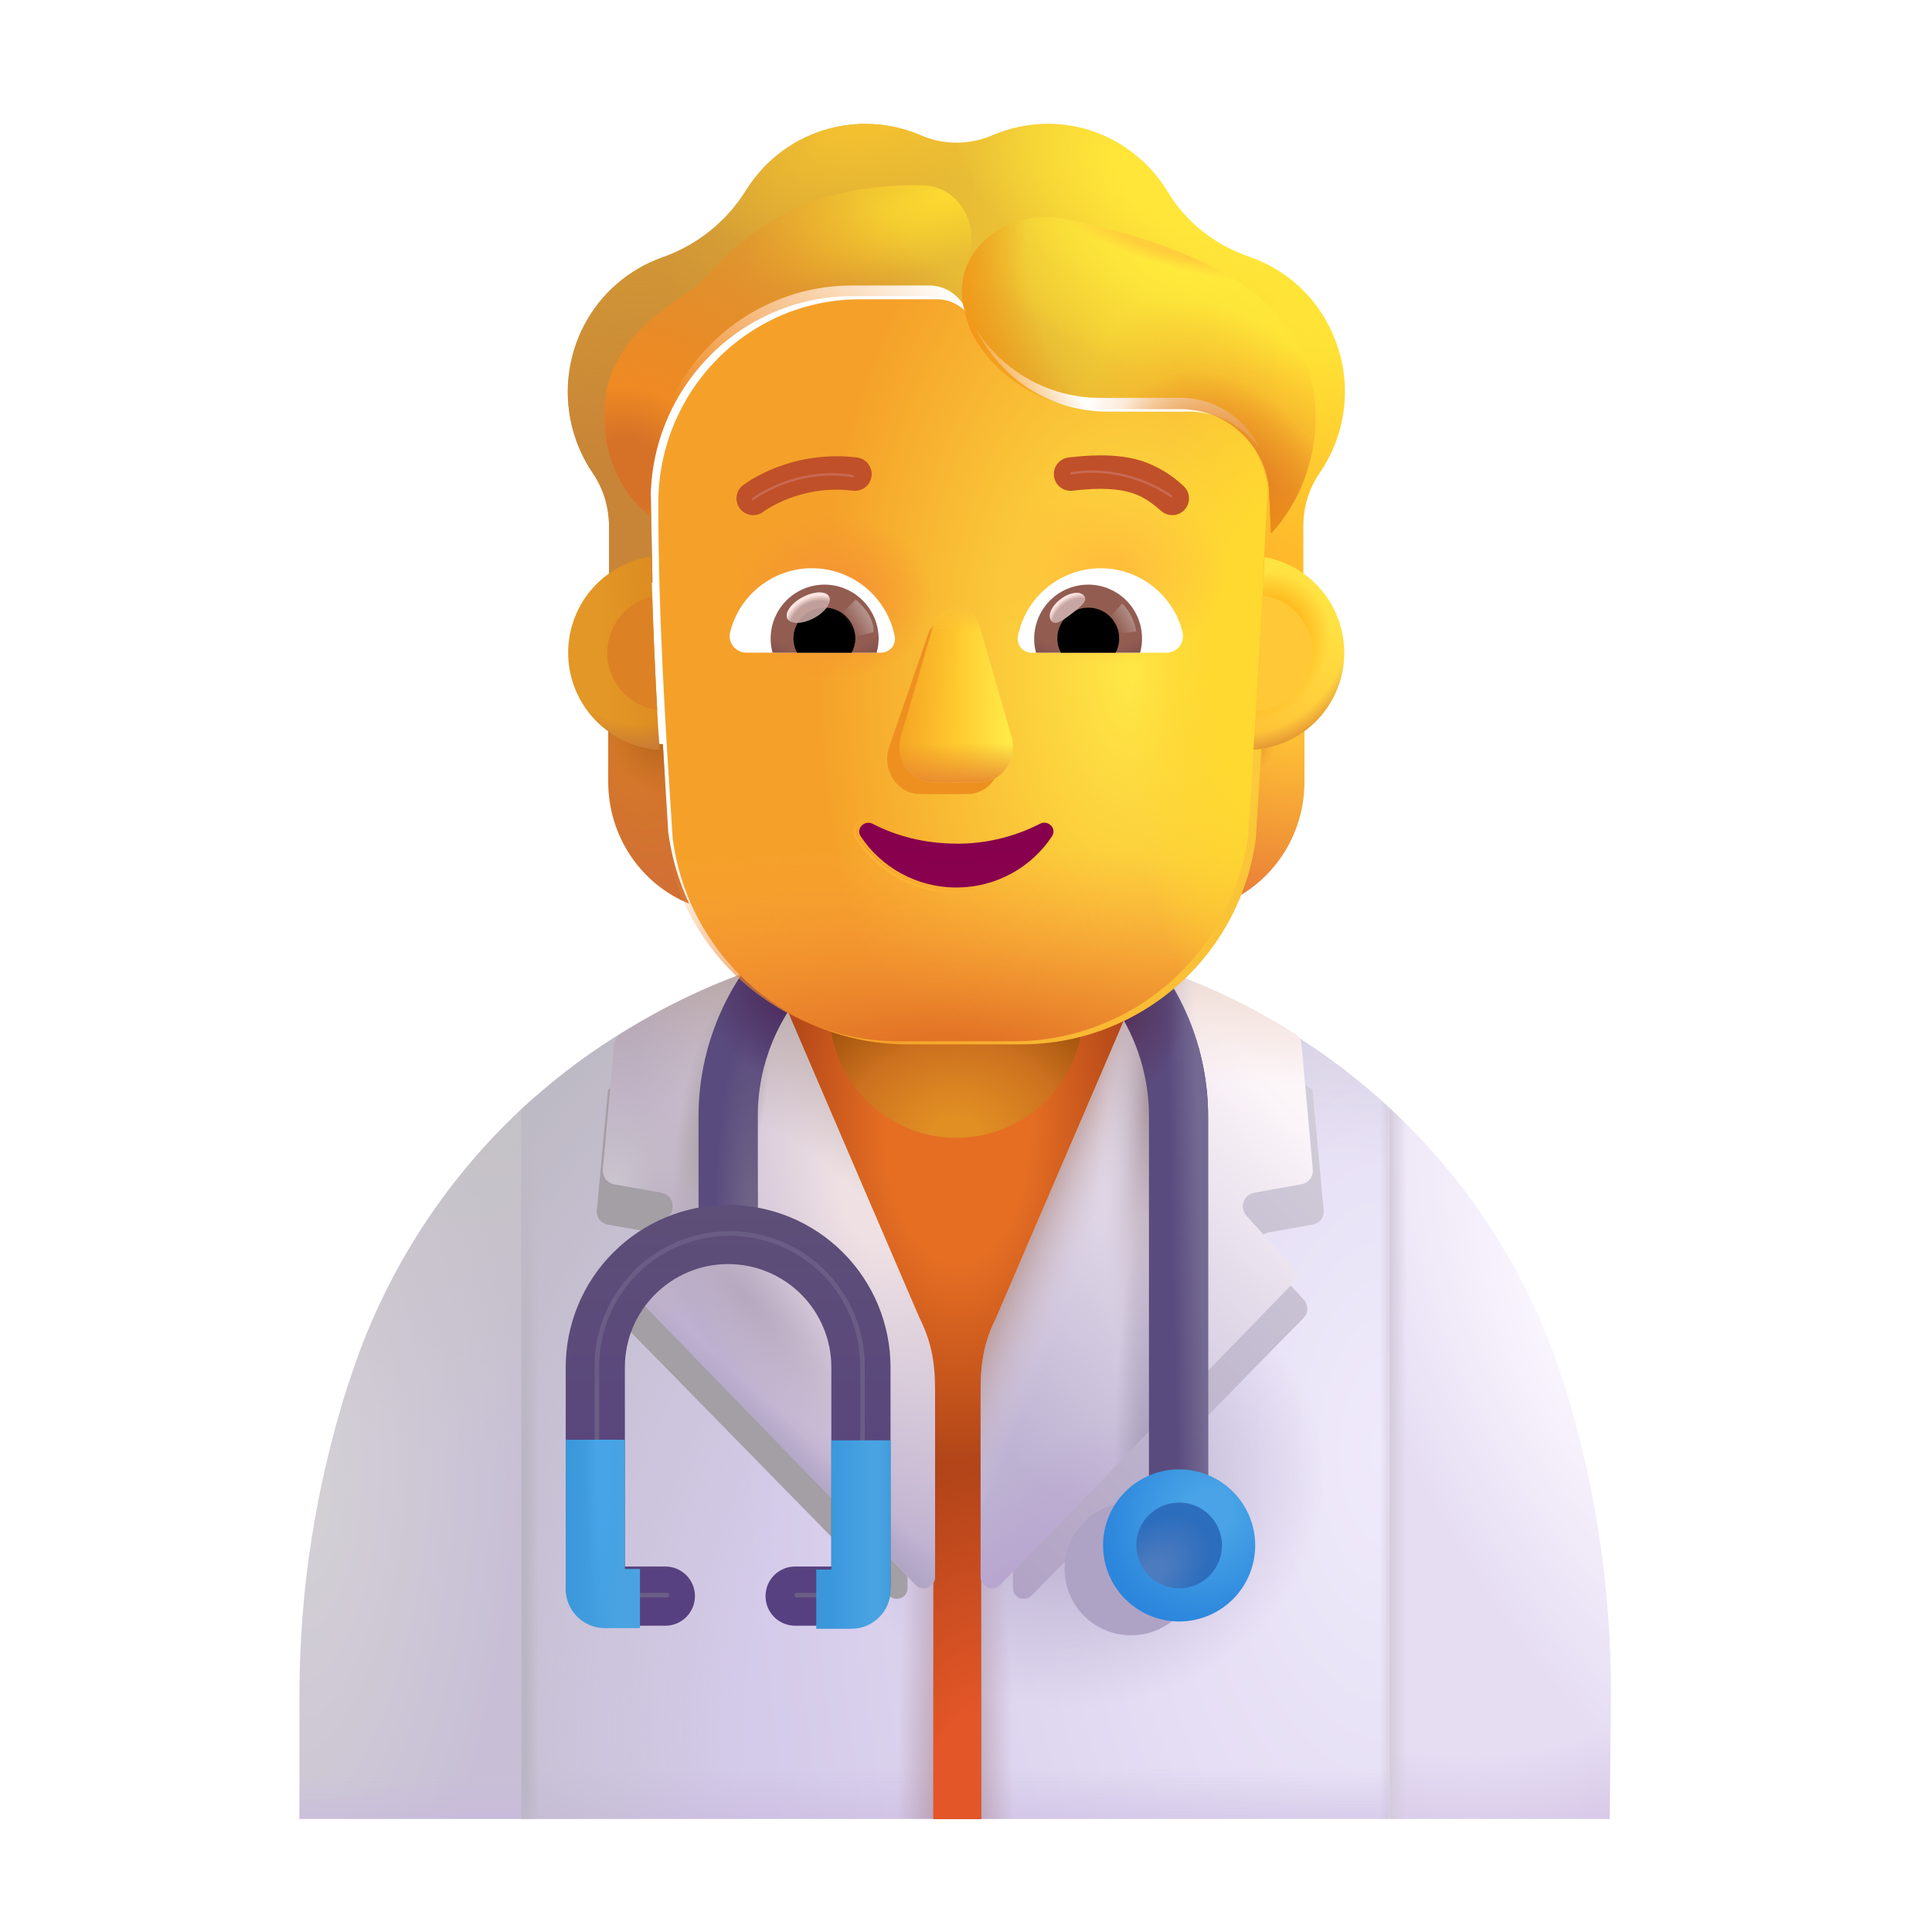 <svg width="126" height="126" viewBox="0 0 126 126" fill="none" xmlns="http://www.w3.org/2000/svg">
<g id="fluent-emoji:health-worker">
<g id="Group">
<path id="Vector" d="M62.374 61.177C51.585 61.177 41.505 65.351 33.985 72.359V118.625H90.606V72.241C82.929 65.123 72.844 61.17 62.374 61.177Z" fill="url(#paint0_radial_42_125)"/>
<path id="Vector_2" d="M62.374 61.177C51.585 61.177 41.505 65.351 33.985 72.359V118.625H90.606V72.241C82.929 65.123 72.844 61.17 62.374 61.177Z" fill="url(#paint1_linear_42_125)"/>
<path id="Vector_3" d="M62.374 61.177C51.585 61.177 41.505 65.351 33.985 72.359V118.625H90.606V72.241C82.929 65.123 72.844 61.17 62.374 61.177Z" fill="url(#paint2_linear_42_125)"/>
<path id="Vector_4" d="M62.374 61.177C51.585 61.177 41.505 65.351 33.985 72.359V118.625H90.606V72.241C82.929 65.123 72.844 61.17 62.374 61.177Z" fill="url(#paint3_linear_42_125)"/>
<path id="Vector_5" d="M62.374 61.177C51.585 61.177 41.505 65.351 33.985 72.359V118.625H90.606V72.241C82.929 65.123 72.844 61.17 62.374 61.177Z" fill="url(#paint4_radial_42_125)"/>
<path id="Vector_6" d="M62.374 61.177C51.585 61.177 41.505 65.351 33.985 72.359V118.625H90.606V72.241C82.929 65.123 72.844 61.17 62.374 61.177Z" fill="url(#paint5_radial_42_125)"/>
<path id="Vector_7" d="M62.374 61.177C51.585 61.177 41.505 65.351 33.985 72.359V118.625H90.606V72.241C82.929 65.123 72.844 61.17 62.374 61.177Z" fill="url(#paint6_radial_42_125)"/>
<path id="Vector_8" d="M63.827 61.177C64.811 61.216 65.835 61.295 66.859 61.374C65.835 61.295 64.851 61.216 63.827 61.177Z" fill="url(#paint7_linear_42_125)"/>
<path id="Vector_9" d="M62.528 61.177H62.37C62.764 61.177 63.118 61.177 63.512 61.216C63.197 61.177 62.843 61.177 62.528 61.177Z" fill="url(#paint8_linear_42_125)"/>
<path id="Vector_10" d="M22.759 90.157L22.641 90.472C20.593 96.969 19.53 103.702 19.53 110.514V118.625H33.981V72.359C28.776 77.232 24.912 83.36 22.759 90.157Z" fill="url(#paint9_radial_42_125)"/>
<path id="Vector_11" d="M22.759 90.157L22.641 90.472C20.593 96.969 19.53 103.702 19.53 110.514V118.625H33.981V72.359C28.776 77.232 24.912 83.36 22.759 90.157Z" fill="url(#paint10_radial_42_125)"/>
<path id="Vector_12" d="M22.759 90.157L22.641 90.472C20.593 96.969 19.53 103.702 19.53 110.514V118.625H33.981V72.359C28.776 77.232 24.912 83.36 22.759 90.157Z" fill="url(#paint11_linear_42_125)"/>
<path id="Vector_13" d="M105.056 110.632C105.096 103.741 104.072 96.89 102.025 90.314C99.82 83.227 95.803 77.045 90.606 72.241V118.625H104.978L105.056 110.632Z" fill="url(#paint12_radial_42_125)"/>
<path id="Vector_14" d="M105.056 110.632C105.096 103.741 104.072 96.89 102.025 90.314C99.82 83.227 95.803 77.045 90.606 72.241V118.625H104.978L105.056 110.632Z" fill="url(#paint13_radial_42_125)"/>
<path id="Vector_15" d="M105.056 110.632C105.096 103.741 104.072 96.89 102.025 90.314C99.82 83.227 95.803 77.045 90.606 72.241V118.625H104.978L105.056 110.632Z" fill="url(#paint14_linear_42_125)"/>
<path id="Vector_16" d="M64.37 89.149C64.37 88.991 64.331 88.35 64.37 88.192L74.852 63.425C74.891 63.307 74.97 63.189 75.009 63.11C71.032 61.85 66.819 61.181 62.488 61.181C58.117 61.181 53.865 61.89 49.849 63.15C49.888 63.228 49.967 63.346 50.006 63.425L60.401 88.468C60.441 88.586 60.618 88.665 60.618 88.822L60.834 102.997H60.874V118.629H63.984V102.997L64.291 89.547L64.37 89.153V89.149Z" fill="url(#paint15_radial_42_125)"/>
<path id="Vector_17" d="M64.37 89.149C64.37 88.991 64.331 88.35 64.37 88.192L74.852 63.425C74.891 63.307 74.97 63.189 75.009 63.11C71.032 61.85 66.819 61.181 62.488 61.181C58.117 61.181 53.865 61.89 49.849 63.15C49.888 63.228 49.967 63.346 50.006 63.425L60.401 88.468C60.441 88.586 60.618 88.665 60.618 88.822L60.834 102.997H60.874V118.629H63.984V102.997L64.291 89.547L64.37 89.153V89.149Z" fill="url(#paint16_radial_42_125)"/>
<path id="Vector_18" d="M63.827 61.177C64.811 61.216 65.835 61.295 66.859 61.374C65.835 61.295 64.851 61.216 63.827 61.177Z" fill="url(#paint17_linear_42_125)"/>
<path id="Vector_19" d="M62.528 61.177H62.37C62.764 61.177 63.118 61.177 63.512 61.216C63.197 61.177 62.843 61.177 62.528 61.177Z" fill="url(#paint18_linear_42_125)"/>
<g id="Group_2" filter="url(#filter0_f_42_125)">
<path id="Vector_20" d="M39.619 79.86L42.501 80.372C42.648 80.399 42.785 80.465 42.898 80.562C43.011 80.659 43.096 80.785 43.144 80.927C43.193 81.068 43.202 81.219 43.172 81.366C43.142 81.512 43.074 81.647 42.974 81.758L40.202 84.79C40.059 84.953 39.983 85.164 39.99 85.381C39.998 85.597 40.087 85.803 40.241 85.956L57.98 104.064C58.417 104.501 59.185 104.21 59.185 103.592V90.48C59.185 90.338 59.145 90.228 59.114 90.082L49.112 66.898C49.085 66.801 49.034 66.713 48.963 66.642C45.675 67.688 42.544 69.174 39.655 71.06L38.922 78.947C38.901 79.159 38.962 79.371 39.091 79.541C39.22 79.71 39.409 79.825 39.619 79.86Z" fill="#A49EA5"/>
</g>
<g id="Group_3" filter="url(#filter1_f_42_125)">
<path id="Vector_21" d="M85.633 79.86L82.751 80.372C82.604 80.399 82.467 80.465 82.354 80.562C82.241 80.659 82.156 80.785 82.108 80.927C82.059 81.068 82.05 81.219 82.08 81.366C82.11 81.512 82.178 81.647 82.278 81.758L85.05 84.79C85.193 84.953 85.269 85.164 85.261 85.381C85.254 85.597 85.165 85.803 85.011 85.956L67.272 104.064C66.831 104.501 66.067 104.21 66.067 103.592V90.48C66.067 90.338 66.103 90.228 66.138 90.082L76.139 66.898C76.167 66.801 76.218 66.713 76.289 66.642C79.577 67.688 82.708 69.174 85.597 71.06L86.326 78.947C86.347 79.159 86.287 79.37 86.159 79.54C86.03 79.709 85.842 79.824 85.633 79.86Z" fill="url(#paint19_linear_42_125)"/>
</g>
<path id="Vector_22" d="M64.984 85.912C63.953 87.94 63.953 89.614 63.953 91.051V102.828C63.953 103.497 64.772 103.852 65.24 103.34L84.211 83.81C84.566 83.455 84.566 82.904 84.251 82.55L81.286 79.281C81.178 79.162 81.104 79.016 81.072 78.858C81.04 78.7 81.05 78.537 81.101 78.385C81.153 78.232 81.245 78.096 81.366 77.991C81.488 77.886 81.635 77.815 81.794 77.785L84.877 77.234C85.102 77.194 85.303 77.07 85.44 76.887C85.577 76.704 85.641 76.477 85.617 76.25L84.881 68.142C84.867 67.994 84.82 67.852 84.743 67.725C84.666 67.598 84.561 67.49 84.436 67.41C81.455 65.519 78.245 64.017 74.883 62.941C74.816 63.038 74.762 63.144 74.726 63.256L64.984 85.908V85.912Z" fill="url(#paint20_linear_42_125)"/>
<path id="Vector_23" d="M64.984 85.912C63.953 87.94 63.953 89.614 63.953 91.051V102.828C63.953 103.497 64.772 103.852 65.24 103.34L84.211 83.81C84.566 83.455 84.566 82.904 84.251 82.55L81.286 79.281C81.178 79.162 81.104 79.016 81.072 78.858C81.04 78.7 81.05 78.537 81.101 78.385C81.153 78.232 81.245 78.096 81.366 77.991C81.488 77.886 81.635 77.815 81.794 77.785L84.877 77.234C85.102 77.194 85.303 77.07 85.44 76.887C85.577 76.704 85.641 76.477 85.617 76.25L84.881 68.142C84.867 67.994 84.82 67.852 84.743 67.725C84.666 67.598 84.561 67.49 84.436 67.41C81.455 65.519 78.245 64.017 74.883 62.941C74.816 63.038 74.762 63.144 74.726 63.256L64.984 85.908V85.912Z" fill="url(#paint21_linear_42_125)"/>
<path id="Vector_24" d="M64.984 85.912C63.953 87.94 63.953 89.614 63.953 91.051V102.828C63.953 103.497 64.772 103.852 65.24 103.34L84.211 83.81C84.566 83.455 84.566 82.904 84.251 82.55L81.286 79.281C81.178 79.162 81.104 79.016 81.072 78.858C81.04 78.7 81.05 78.537 81.101 78.385C81.153 78.232 81.245 78.096 81.366 77.991C81.488 77.886 81.635 77.815 81.794 77.785L84.877 77.234C85.102 77.194 85.303 77.07 85.44 76.887C85.577 76.704 85.641 76.477 85.617 76.25L84.881 68.142C84.867 67.994 84.82 67.852 84.743 67.725C84.666 67.598 84.561 67.49 84.436 67.41C81.455 65.519 78.245 64.017 74.883 62.941C74.816 63.038 74.762 63.144 74.726 63.256L64.984 85.908V85.912Z" fill="url(#paint22_linear_42_125)"/>
<path id="Vector_25" d="M64.984 85.912C63.953 87.94 63.953 89.614 63.953 91.051V102.828C63.953 103.497 64.772 103.852 65.24 103.34L84.211 83.81C84.566 83.455 84.566 82.904 84.251 82.55L81.286 79.281C81.178 79.162 81.104 79.016 81.072 78.858C81.04 78.7 81.05 78.537 81.101 78.385C81.153 78.232 81.245 78.096 81.366 77.991C81.488 77.886 81.635 77.815 81.794 77.785L84.877 77.234C85.102 77.194 85.303 77.07 85.44 76.887C85.577 76.704 85.641 76.477 85.617 76.25L84.881 68.142C84.867 67.994 84.82 67.852 84.743 67.725C84.666 67.598 84.561 67.49 84.436 67.41C81.455 65.519 78.245 64.017 74.883 62.941C74.816 63.038 74.762 63.144 74.726 63.256L64.984 85.908V85.912Z" fill="url(#paint23_radial_42_125)"/>
<path id="Vector_26" d="M64.984 85.912C63.953 87.94 63.953 89.614 63.953 91.051V102.828C63.953 103.497 64.772 103.852 65.24 103.34L84.211 83.81C84.566 83.455 84.566 82.904 84.251 82.55L81.286 79.281C81.178 79.162 81.104 79.016 81.072 78.858C81.04 78.7 81.05 78.537 81.101 78.385C81.153 78.232 81.245 78.096 81.366 77.991C81.488 77.886 81.635 77.815 81.794 77.785L84.877 77.234C85.102 77.194 85.303 77.07 85.44 76.887C85.577 76.704 85.641 76.477 85.617 76.25L84.881 68.142C84.867 67.994 84.82 67.852 84.743 67.725C84.666 67.598 84.561 67.49 84.436 67.41C81.455 65.519 78.245 64.017 74.883 62.941C74.816 63.038 74.762 63.144 74.726 63.256L64.984 85.908V85.912Z" fill="url(#paint24_radial_42_125)"/>
<path id="Vector_27" d="M64.984 85.912C63.953 87.94 63.953 89.614 63.953 91.051V102.828C63.953 103.497 64.772 103.852 65.24 103.34L84.211 83.81C84.566 83.455 84.566 82.904 84.251 82.55L81.286 79.281C81.178 79.162 81.104 79.016 81.072 78.858C81.04 78.7 81.05 78.537 81.101 78.385C81.153 78.232 81.245 78.096 81.366 77.991C81.488 77.886 81.635 77.815 81.794 77.785L84.877 77.234C85.102 77.194 85.303 77.07 85.44 76.887C85.577 76.704 85.641 76.477 85.617 76.25L84.881 68.142C84.867 67.994 84.82 67.852 84.743 67.725C84.666 67.598 84.561 67.49 84.436 67.41C81.455 65.519 78.245 64.017 74.883 62.941C74.816 63.038 74.762 63.144 74.726 63.256L64.984 85.908V85.912Z" fill="url(#paint25_radial_42_125)"/>
<path id="Vector_28" d="M59.949 85.912C60.984 87.94 60.984 89.614 60.984 91.051V102.828C60.984 103.497 60.161 103.852 59.693 103.34L40.722 83.81C40.556 83.644 40.46 83.421 40.453 83.188C40.446 82.953 40.528 82.725 40.682 82.55L43.651 79.281C44.12 78.77 43.848 77.903 43.143 77.785L40.06 77.234C39.835 77.194 39.634 77.07 39.497 76.887C39.36 76.704 39.296 76.477 39.32 76.25L40.056 68.142C40.069 67.994 40.117 67.852 40.194 67.725C40.271 67.598 40.376 67.49 40.501 67.41C43.481 65.519 46.692 64.017 50.053 62.941C50.121 63.038 50.175 63.144 50.211 63.256L59.949 85.908V85.912Z" fill="url(#paint26_radial_42_125)"/>
<path id="Vector_29" d="M59.949 85.912C60.984 87.94 60.984 89.614 60.984 91.051V102.828C60.984 103.497 60.161 103.852 59.693 103.34L40.722 83.81C40.556 83.644 40.46 83.421 40.453 83.188C40.446 82.953 40.528 82.725 40.682 82.55L43.651 79.281C44.12 78.77 43.848 77.903 43.143 77.785L40.06 77.234C39.835 77.194 39.634 77.07 39.497 76.887C39.36 76.704 39.296 76.477 39.32 76.25L40.056 68.142C40.069 67.994 40.117 67.852 40.194 67.725C40.271 67.598 40.376 67.49 40.501 67.41C43.481 65.519 46.692 64.017 50.053 62.941C50.121 63.038 50.175 63.144 50.211 63.256L59.949 85.908V85.912Z" fill="url(#paint27_radial_42_125)"/>
<path id="Vector_30" d="M59.949 85.912C60.984 87.94 60.984 89.614 60.984 91.051V102.828C60.984 103.497 60.161 103.852 59.693 103.34L40.722 83.81C40.556 83.644 40.46 83.421 40.453 83.188C40.446 82.953 40.528 82.725 40.682 82.55L43.651 79.281C44.12 78.77 43.848 77.903 43.143 77.785L40.06 77.234C39.835 77.194 39.634 77.07 39.497 76.887C39.36 76.704 39.296 76.477 39.32 76.25L40.056 68.142C40.069 67.994 40.117 67.852 40.194 67.725C40.271 67.598 40.376 67.49 40.501 67.41C43.481 65.519 46.692 64.017 50.053 62.941C50.121 63.038 50.175 63.144 50.211 63.256L59.949 85.908V85.912Z" fill="url(#paint28_linear_42_125)"/>
<path id="Vector_31" d="M59.949 85.912C60.984 87.94 60.984 89.614 60.984 91.051V102.828C60.984 103.497 60.161 103.852 59.693 103.34L40.722 83.81C40.556 83.644 40.46 83.421 40.453 83.188C40.446 82.953 40.528 82.725 40.682 82.55L43.651 79.281C44.12 78.77 43.848 77.903 43.143 77.785L40.06 77.234C39.835 77.194 39.634 77.07 39.497 76.887C39.36 76.704 39.296 76.477 39.32 76.25L40.056 68.142C40.069 67.994 40.117 67.852 40.194 67.725C40.271 67.598 40.376 67.49 40.501 67.41C43.481 65.519 46.692 64.017 50.053 62.941C50.121 63.038 50.175 63.144 50.211 63.256L59.949 85.908V85.912Z" fill="url(#paint29_radial_42_125)"/>
<path id="Vector_32" d="M59.949 85.912C60.984 87.94 60.984 89.614 60.984 91.051V102.828C60.984 103.497 60.161 103.852 59.693 103.34L40.722 83.81C40.556 83.644 40.46 83.421 40.453 83.188C40.446 82.953 40.528 82.725 40.682 82.55L43.651 79.281C44.12 78.77 43.848 77.903 43.143 77.785L40.06 77.234C39.835 77.194 39.634 77.07 39.497 76.887C39.36 76.704 39.296 76.477 39.32 76.25L40.056 68.142C40.069 67.994 40.117 67.852 40.194 67.725C40.271 67.598 40.376 67.49 40.501 67.41C43.481 65.519 46.692 64.017 50.053 62.941C50.121 63.038 50.175 63.144 50.211 63.256L59.949 85.908V85.912Z" fill="url(#paint30_radial_42_125)"/>
<path id="Vector_33" d="M59.949 85.912C60.984 87.94 60.984 89.614 60.984 91.051V102.828C60.984 103.497 60.161 103.852 59.693 103.34L40.722 83.81C40.556 83.644 40.46 83.421 40.453 83.188C40.446 82.953 40.528 82.725 40.682 82.55L43.651 79.281C44.12 78.77 43.848 77.903 43.143 77.785L40.06 77.234C39.835 77.194 39.634 77.07 39.497 76.887C39.36 76.704 39.296 76.477 39.32 76.25L40.056 68.142C40.069 67.994 40.117 67.852 40.194 67.725C40.271 67.598 40.376 67.49 40.501 67.41C43.481 65.519 46.692 64.017 50.053 62.941C50.121 63.038 50.175 63.144 50.211 63.256L59.949 85.908V85.912Z" fill="url(#paint31_radial_42_125)"/>
<path id="Vector_34" d="M62.37 74.21C61.284 74.21 60.209 73.996 59.206 73.581C58.203 73.165 57.291 72.556 56.523 71.788C55.755 71.02 55.146 70.109 54.731 69.106C54.315 68.102 54.101 67.027 54.101 65.941V60.508H70.639V65.941C70.639 68.134 69.768 70.237 68.217 71.788C66.666 73.339 64.563 74.21 62.37 74.21Z" fill="url(#paint32_radial_42_125)"/>
<path id="Vector_35" fill-rule="evenodd" clip-rule="evenodd" d="M62.173 60.039C58.79 60.039 55.545 61.383 53.152 63.776C50.76 66.168 49.416 69.413 49.416 72.796V81.262H45.557V72.796C45.557 68.39 47.307 64.163 50.424 61.047C53.54 57.931 57.766 56.18 62.173 56.18C66.58 56.18 70.806 57.931 73.923 61.047C77.039 64.163 78.789 68.39 78.789 72.796V100.831H74.931V72.796C74.931 69.413 73.587 66.168 71.194 63.776C68.802 61.383 65.557 60.039 62.173 60.039Z" fill="#5A4B7E"/>
<path id="Vector_36" fill-rule="evenodd" clip-rule="evenodd" d="M62.173 60.039C58.79 60.039 55.545 61.383 53.152 63.776C50.76 66.168 49.416 69.413 49.416 72.796V81.262H45.557V72.796C45.557 68.39 47.307 64.163 50.424 61.047C53.54 57.931 57.766 56.18 62.173 56.18C66.58 56.18 70.806 57.931 73.923 61.047C77.039 64.163 78.789 68.39 78.789 72.796V100.831H74.931V72.796C74.931 69.413 73.587 66.168 71.194 63.776C68.802 61.383 65.557 60.039 62.173 60.039Z" fill="url(#paint33_linear_42_125)"/>
<path id="Vector_37" fill-rule="evenodd" clip-rule="evenodd" d="M62.173 60.039C58.79 60.039 55.545 61.383 53.152 63.776C50.76 66.168 49.416 69.413 49.416 72.796V81.262H45.557V72.796C45.557 68.39 47.307 64.163 50.424 61.047C53.54 57.931 57.766 56.18 62.173 56.18C66.58 56.18 70.806 57.931 73.923 61.047C77.039 64.163 78.789 68.39 78.789 72.796V100.831H74.931V72.796C74.931 69.413 73.587 66.168 71.194 63.776C68.802 61.383 65.557 60.039 62.173 60.039Z" fill="url(#paint34_radial_42_125)"/>
<path id="Vector_38" fill-rule="evenodd" clip-rule="evenodd" d="M62.173 60.039C58.79 60.039 55.545 61.383 53.152 63.776C50.76 66.168 49.416 69.413 49.416 72.796V81.262H45.557V72.796C45.557 68.39 47.307 64.163 50.424 61.047C53.54 57.931 57.766 56.18 62.173 56.18C66.58 56.18 70.806 57.931 73.923 61.047C77.039 64.163 78.789 68.39 78.789 72.796V100.831H74.931V72.796C74.931 69.413 73.587 66.168 71.194 63.776C68.802 61.383 65.557 60.039 62.173 60.039Z" fill="url(#paint35_radial_42_125)"/>
<path id="Vector_39" fill-rule="evenodd" clip-rule="evenodd" d="M62.173 60.039C58.79 60.039 55.545 61.383 53.152 63.776C50.76 66.168 49.416 69.413 49.416 72.796V81.262H45.557V72.796C45.557 68.39 47.307 64.163 50.424 61.047C53.54 57.931 57.766 56.18 62.173 56.18C66.58 56.18 70.806 57.931 73.923 61.047C77.039 64.163 78.789 68.39 78.789 72.796V100.831H74.931V72.796C74.931 69.413 73.587 66.168 71.194 63.776C68.802 61.383 65.557 60.039 62.173 60.039Z" fill="url(#paint36_radial_42_125)"/>
<g id="Group_4" filter="url(#filter2_f_42_125)">
<path id="Vector_40" d="M73.631 106.651C74.211 106.669 74.788 106.57 75.328 106.36C75.869 106.15 76.362 105.834 76.778 105.43C77.194 105.027 77.525 104.543 77.751 104.009C77.977 103.476 78.093 102.902 78.093 102.322C78.093 101.742 77.977 101.168 77.751 100.634C77.525 100.1 77.194 99.617 76.778 99.213C76.362 98.81 75.869 98.493 75.328 98.284C74.788 98.074 74.211 97.975 73.631 97.993C72.506 98.026 71.438 98.498 70.653 99.306C69.869 100.114 69.431 101.196 69.431 102.322C69.431 103.448 69.869 104.53 70.653 105.338C71.438 106.146 72.506 106.617 73.631 106.651Z" fill="#AFA3C5"/>
</g>
<path id="Vector_41" d="M76.899 105.749C78.215 105.749 79.477 105.227 80.407 104.296C81.338 103.366 81.861 102.104 81.861 100.788C81.861 99.472 81.338 98.21 80.407 97.28C79.477 96.35 78.215 95.827 76.899 95.827C75.584 95.827 74.322 96.35 73.391 97.28C72.461 98.21 71.938 99.472 71.938 100.788C71.938 102.104 72.461 103.366 73.391 104.296C74.322 105.227 75.584 105.749 76.899 105.749Z" fill="url(#paint37_radial_42_125)"/>
<g id="Group_5" filter="url(#filter3_i_42_125)">
<path id="Vector_42" d="M76.899 103.584C77.641 103.584 78.352 103.289 78.876 102.765C79.4 102.241 79.695 101.53 79.695 100.788C79.695 100.047 79.4 99.336 78.876 98.811C78.352 98.287 77.641 97.993 76.899 97.993C76.158 97.993 75.447 98.287 74.923 98.811C74.398 99.336 74.104 100.047 74.104 100.788C74.104 101.53 74.398 102.241 74.923 102.765C75.447 103.289 76.158 103.584 76.899 103.584Z" fill="url(#paint38_radial_42_125)"/>
</g>
<g id="Group_6" filter="url(#filter4_i_42_125)">
<path id="Vector_43" fill-rule="evenodd" clip-rule="evenodd" d="M47.486 82.64C43.785 82.64 40.753 85.641 40.753 89.373V102.363H43.391C43.904 102.363 44.395 102.567 44.757 102.929C45.119 103.291 45.323 103.782 45.323 104.295C45.323 104.807 45.119 105.298 44.757 105.66C44.395 106.022 43.904 106.226 43.391 106.226H39.454C39.117 106.227 38.784 106.161 38.473 106.033C38.162 105.905 37.88 105.716 37.642 105.479C37.404 105.241 37.215 104.958 37.087 104.647C36.959 104.336 36.893 104.003 36.894 103.666V89.373C36.894 86.564 38.01 83.87 39.997 81.884C41.983 79.897 44.677 78.781 47.486 78.781C50.295 78.781 52.989 79.897 54.976 81.884C56.962 83.87 58.078 86.564 58.078 89.373V103.666C58.078 105.084 56.936 106.226 55.519 106.226H51.857C51.345 106.226 50.853 106.022 50.491 105.66C50.129 105.298 49.926 104.807 49.926 104.295C49.926 103.782 50.129 103.291 50.491 102.929C50.853 102.567 51.345 102.363 51.857 102.363H54.219V89.369C54.218 87.584 53.508 85.873 52.246 84.611C50.983 83.349 49.271 82.64 47.486 82.64Z" fill="url(#paint39_linear_42_125)"/>
</g>
<g id="Group_7" filter="url(#filter5_f_42_125)">
<path id="Vector_44" d="M43.494 104.029H39.556C39.202 104.029 38.926 103.753 38.926 103.399V89.106C38.926 86.808 39.839 84.605 41.463 82.98C43.088 81.356 45.291 80.443 47.589 80.443C49.886 80.443 52.089 81.356 53.714 82.98C55.339 84.605 56.251 86.808 56.251 89.106V103.399C56.251 103.753 55.975 104.029 55.621 104.029H51.959" stroke="#6A5D85" stroke-width="0.3" stroke-miterlimit="10" stroke-linecap="round" stroke-linejoin="round"/>
</g>
<path id="Vector_45" fill-rule="evenodd" clip-rule="evenodd" d="M36.894 103.623V93.897H40.753V102.324H41.737V106.183H39.454C39.117 106.183 38.785 106.117 38.474 105.989C38.163 105.86 37.881 105.672 37.643 105.434C37.405 105.196 37.217 104.914 37.088 104.603C36.96 104.292 36.894 103.959 36.894 103.623Z" fill="url(#paint40_linear_42_125)"/>
<path id="Vector_46" fill-rule="evenodd" clip-rule="evenodd" d="M36.894 103.623V93.897H40.753V102.324H41.737V106.183H39.454C39.117 106.183 38.785 106.117 38.474 105.989C38.163 105.86 37.881 105.672 37.643 105.434C37.405 105.196 37.217 104.914 37.088 104.603C36.96 104.292 36.894 103.959 36.894 103.623Z" fill="url(#paint41_radial_42_125)"/>
<path id="Vector_47" fill-rule="evenodd" clip-rule="evenodd" d="M58.078 93.937V103.663C58.08 103.999 58.015 104.333 57.887 104.644C57.759 104.956 57.57 105.239 57.332 105.477C57.094 105.715 56.812 105.904 56.5 106.033C56.189 106.161 55.855 106.227 55.519 106.226H53.235V102.363H54.219V93.937H58.078Z" fill="url(#paint42_linear_42_125)"/>
<path id="Vector_48" fill-rule="evenodd" clip-rule="evenodd" d="M58.078 93.937V103.663C58.08 103.999 58.015 104.333 57.887 104.644C57.759 104.956 57.57 105.239 57.332 105.477C57.094 105.715 56.812 105.904 56.5 106.033C56.189 106.161 55.855 106.227 55.519 106.226H53.235V102.363H54.219V93.937H58.078Z" fill="url(#paint43_linear_42_125)"/>
<path id="Vector_49" d="M81.51 48.534C82.829 48.494 84.07 48.045 85.074 47.321V50.983C85.074 54.503 82.979 57.637 79.793 58.937C80.463 57.507 80.924 55.952 81.156 54.29L81.51 48.534Z" fill="url(#paint44_radial_42_125)"/>
<path id="Vector_50" d="M81.51 48.534C82.829 48.494 84.07 48.045 85.074 47.321V50.983C85.074 54.503 82.979 57.637 79.793 58.937C80.463 57.507 80.924 55.952 81.156 54.29L81.51 48.534Z" fill="url(#paint45_radial_42_125)"/>
<path id="Vector_51" d="M43.23 48.534C41.948 48.492 40.707 48.07 39.666 47.321V50.983C39.666 54.503 41.761 57.637 44.943 58.937C44.258 57.465 43.8 55.899 43.584 54.29L43.23 48.534Z" fill="url(#paint46_radial_42_125)"/>
<path id="Vector_52" d="M43.23 48.534C41.948 48.492 40.707 48.07 39.666 47.321V50.983C39.666 54.503 41.761 57.637 44.943 58.937C44.258 57.465 43.8 55.899 43.584 54.29L43.23 48.534Z" fill="url(#paint47_radial_42_125)"/>
<g id="Group_8" filter="url(#filter6_ii_42_125)">
<path id="Vector_53" d="M43.372 54.499C43.859 58.211 45.681 61.619 48.496 64.087C51.312 66.554 54.929 67.913 58.673 67.91H66.099C69.842 67.913 73.459 66.555 76.274 64.088C79.09 61.621 80.912 58.214 81.4 54.503C81.865 47.085 82.333 39.698 82.676 32.284C82.659 30.829 82.088 29.435 81.079 28.387C80.07 27.339 78.699 26.716 77.246 26.645H71.733C67.973 26.645 64.567 24.428 63.024 20.963C62.83 20.479 62.496 20.063 62.065 19.77C61.633 19.476 61.124 19.319 60.602 19.317H55.59C48.321 19.317 42.434 25.271 42.434 32.622C42.434 39.946 42.891 47.156 43.372 54.499Z" fill="url(#paint48_radial_42_125)"/>
</g>
<path id="Vector_54" d="M43.372 54.499C43.859 58.211 45.681 61.619 48.496 64.087C51.312 66.554 54.929 67.913 58.673 67.91H66.099C69.842 67.913 73.459 66.555 76.274 64.088C79.09 61.621 80.912 58.214 81.4 54.503C81.865 47.085 82.333 39.698 82.676 32.284C82.659 30.829 82.088 29.435 81.079 28.387C80.07 27.339 78.699 26.716 77.246 26.645H71.733C67.973 26.645 64.567 24.428 63.024 20.963C62.83 20.479 62.496 20.063 62.065 19.77C61.633 19.476 61.124 19.319 60.602 19.317H55.59C48.321 19.317 42.434 25.271 42.434 32.622C42.434 39.946 42.891 47.156 43.372 54.499Z" fill="url(#paint49_radial_42_125)"/>
<path id="Vector_55" d="M43.372 54.499C43.859 58.211 45.681 61.619 48.496 64.087C51.312 66.554 54.929 67.913 58.673 67.91H66.099C69.842 67.913 73.459 66.555 76.274 64.088C79.09 61.621 80.912 58.214 81.4 54.503C81.865 47.085 82.333 39.698 82.676 32.284C82.659 30.829 82.088 29.435 81.079 28.387C80.07 27.339 78.699 26.716 77.246 26.645H71.733C67.973 26.645 64.567 24.428 63.024 20.963C62.83 20.479 62.496 20.063 62.065 19.77C61.633 19.476 61.124 19.319 60.602 19.317H55.59C48.321 19.317 42.434 25.271 42.434 32.622C42.434 39.946 42.891 47.156 43.372 54.499Z" fill="url(#paint50_radial_42_125)"/>
<path id="Vector_56" d="M43.372 54.499C43.859 58.211 45.681 61.619 48.496 64.087C51.312 66.554 54.929 67.913 58.673 67.91H66.099C69.842 67.913 73.459 66.555 76.274 64.088C79.09 61.621 80.912 58.214 81.4 54.503C81.865 47.085 82.333 39.698 82.676 32.284C82.659 30.829 82.088 29.435 81.079 28.387C80.07 27.339 78.699 26.716 77.246 26.645H71.733C67.973 26.645 64.567 24.428 63.024 20.963C62.83 20.479 62.496 20.063 62.065 19.77C61.633 19.476 61.124 19.319 60.602 19.317H55.59C48.321 19.317 42.434 25.271 42.434 32.622C42.434 39.946 42.891 47.156 43.372 54.499Z" fill="url(#paint51_radial_42_125)"/>
<path id="Vector_57" d="M43.372 54.499C43.859 58.211 45.681 61.619 48.496 64.087C51.312 66.554 54.929 67.913 58.673 67.91H66.099C69.842 67.913 73.459 66.555 76.274 64.088C79.09 61.621 80.912 58.214 81.4 54.503C81.865 47.085 82.333 39.698 82.676 32.284C82.659 30.829 82.088 29.435 81.079 28.387C80.07 27.339 78.699 26.716 77.246 26.645H71.733C67.973 26.645 64.567 24.428 63.024 20.963C62.83 20.479 62.496 20.063 62.065 19.77C61.633 19.476 61.124 19.319 60.602 19.317H55.59C48.321 19.317 42.434 25.271 42.434 32.622C42.434 39.946 42.891 47.156 43.372 54.499Z" fill="url(#paint52_radial_42_125)"/>
<g id="Group_9" filter="url(#filter7_f_42_125)">
<path id="Vector_58" d="M60.456 41.568L57.956 48.809C57.531 50.298 58.555 51.786 60.004 51.786H63.102C64.555 51.786 65.579 50.274 65.15 48.809L63.063 41.568C62.61 39.966 60.925 39.966 60.456 41.568Z" fill="#EE9020"/>
</g>
<g id="Group_10" filter="url(#filter8_f_42_125)">
<path id="Vector_59" d="M60.866 40.8L58.771 48.038C58.346 49.53 59.37 51.018 60.819 51.018H63.917C65.37 51.018 66.398 49.506 65.965 48.038L63.878 40.8C63.425 39.198 61.334 39.198 60.866 40.8Z" fill="url(#paint53_linear_42_125)"/>
<path id="Vector_60" d="M60.866 40.8L58.771 48.038C58.346 49.53 59.37 51.018 60.819 51.018H63.917C65.37 51.018 66.398 49.506 65.965 48.038L63.878 40.8C63.425 39.198 61.334 39.198 60.866 40.8Z" fill="url(#paint54_linear_42_125)"/>
<path id="Vector_61" d="M60.866 40.8L58.771 48.038C58.346 49.53 59.37 51.018 60.819 51.018H63.917C65.37 51.018 66.398 49.506 65.965 48.038L63.878 40.8C63.425 39.198 61.334 39.198 60.866 40.8Z" fill="url(#paint55_linear_42_125)"/>
<path id="Vector_62" d="M60.866 40.8L58.771 48.038C58.346 49.53 59.37 51.018 60.819 51.018H63.917C65.37 51.018 66.398 49.506 65.965 48.038L63.878 40.8C63.425 39.198 61.334 39.198 60.866 40.8Z" fill="url(#paint56_linear_42_125)"/>
</g>
<g id="Group_11" filter="url(#filter9_f_42_125)">
<path id="Vector_63" d="M57.054 53.463C58.586 54.263 60.417 54.723 62.37 54.723C64.339 54.723 66.15 54.263 67.686 53.463H67.69C67.863 53.373 68.06 53.342 68.253 53.374C68.445 53.406 68.622 53.5 68.757 53.641C68.895 53.78 68.98 53.964 68.997 54.159C69.014 54.355 68.963 54.55 68.851 54.712M57.05 53.463L68.603 54.55M57.05 53.463C56.876 53.373 56.677 53.342 56.484 53.375C56.29 53.409 56.113 53.505 55.98 53.648C55.843 53.787 55.759 53.969 55.742 54.164C55.726 54.358 55.778 54.552 55.889 54.712M57.05 53.463L56.137 54.55M68.851 54.712L68.603 54.55M68.851 54.712L68.603 54.55M68.851 54.712C68.141 55.78 67.178 56.656 66.047 57.26C64.916 57.865 63.653 58.18 62.37 58.176C61.087 58.18 59.824 57.865 58.693 57.26C57.562 56.656 56.599 55.78 55.889 54.712M68.607 54.55C67.924 55.578 66.997 56.42 65.908 57.002C64.82 57.583 63.604 57.885 62.37 57.881C61.137 57.885 59.921 57.583 58.834 57.001C57.746 56.42 56.819 55.578 56.137 54.55M55.889 54.715L56.137 54.55M55.889 54.715V54.712L56.137 54.55" stroke="url(#paint57_radial_42_125)" stroke-width="0.15"/>
</g>
<path id="Vector_64" d="M62.37 55.019C60.37 55.019 58.492 54.546 56.913 53.727C56.377 53.452 55.794 54.058 56.137 54.55C57.456 56.546 59.752 57.881 62.37 57.881C64.989 57.881 67.284 56.546 68.603 54.55C68.946 54.038 68.367 53.452 67.823 53.723C66.137 54.589 64.266 55.035 62.37 55.023V55.019Z" fill="url(#paint58_radial_42_125)"/>
<g id="Group_12" filter="url(#filter10_ii_42_125)">
<path id="Vector_65" d="M81.487 17.459C83.51 18.156 85.33 19.569 86.475 21.597C87.352 23.125 87.778 24.87 87.704 26.631C87.63 28.391 87.059 30.094 86.058 31.543C85.367 32.559 84.997 33.76 84.995 34.989V39.666C84.202 39.136 83.308 38.777 82.369 38.611L82.676 32.283C82.659 30.829 82.088 29.435 81.079 28.387C80.07 27.339 78.699 26.716 77.246 26.645H71.733C67.973 26.645 64.567 24.428 63.024 20.963C62.83 20.479 62.496 20.063 62.065 19.77C61.633 19.476 61.124 19.319 60.602 19.317H55.59C48.321 19.317 42.434 25.271 42.434 32.622L42.553 38.674C41.542 38.804 40.573 39.159 39.718 39.714V34.989C39.716 33.76 39.346 32.559 38.654 31.543C37.701 30.139 37.145 28.502 37.046 26.807C36.947 25.113 37.308 23.422 38.091 21.916C39.172 19.842 41.001 18.256 43.206 17.479C45.466 16.682 47.388 15.141 48.656 13.108C49.81 11.248 51.592 9.863 53.68 9.204C55.768 8.545 58.022 8.656 60.035 9.517C60.776 9.841 61.577 10.008 62.386 10.008C63.195 10.008 63.995 9.841 64.737 9.517C65.843 9.052 67.056 8.777 68.328 8.777C71.651 8.777 74.549 10.572 76.163 13.234C77.372 15.242 79.274 16.699 81.487 17.459Z" fill="url(#paint59_linear_42_125)"/>
<path id="Vector_66" d="M81.487 17.459C83.51 18.156 85.33 19.569 86.475 21.597C87.352 23.125 87.778 24.87 87.704 26.631C87.63 28.391 87.059 30.094 86.058 31.543C85.367 32.559 84.997 33.76 84.995 34.989V39.666C84.202 39.136 83.308 38.777 82.369 38.611L82.676 32.283C82.659 30.829 82.088 29.435 81.079 28.387C80.07 27.339 78.699 26.716 77.246 26.645H71.733C67.973 26.645 64.567 24.428 63.024 20.963C62.83 20.479 62.496 20.063 62.065 19.77C61.633 19.476 61.124 19.319 60.602 19.317H55.59C48.321 19.317 42.434 25.271 42.434 32.622L42.553 38.674C41.542 38.804 40.573 39.159 39.718 39.714V34.989C39.716 33.76 39.346 32.559 38.654 31.543C37.701 30.139 37.145 28.502 37.046 26.807C36.947 25.113 37.308 23.422 38.091 21.916C39.172 19.842 41.001 18.256 43.206 17.479C45.466 16.682 47.388 15.141 48.656 13.108C49.81 11.248 51.592 9.863 53.68 9.204C55.768 8.545 58.022 8.656 60.035 9.517C60.776 9.841 61.577 10.008 62.386 10.008C63.195 10.008 63.995 9.841 64.737 9.517C65.843 9.052 67.056 8.777 68.328 8.777C71.651 8.777 74.549 10.572 76.163 13.234C77.372 15.242 79.274 16.699 81.487 17.459Z" fill="url(#paint60_radial_42_125)"/>
<path id="Vector_67" d="M81.487 17.459C83.51 18.156 85.33 19.569 86.475 21.597C87.352 23.125 87.778 24.87 87.704 26.631C87.63 28.391 87.059 30.094 86.058 31.543C85.367 32.559 84.997 33.76 84.995 34.989V39.666C84.202 39.136 83.308 38.777 82.369 38.611L82.676 32.283C82.659 30.829 82.088 29.435 81.079 28.387C80.07 27.339 78.699 26.716 77.246 26.645H71.733C67.973 26.645 64.567 24.428 63.024 20.963C62.83 20.479 62.496 20.063 62.065 19.77C61.633 19.476 61.124 19.319 60.602 19.317H55.59C48.321 19.317 42.434 25.271 42.434 32.622L42.553 38.674C41.542 38.804 40.573 39.159 39.718 39.714V34.989C39.716 33.76 39.346 32.559 38.654 31.543C37.701 30.139 37.145 28.502 37.046 26.807C36.947 25.113 37.308 23.422 38.091 21.916C39.172 19.842 41.001 18.256 43.206 17.479C45.466 16.682 47.388 15.141 48.656 13.108C49.81 11.248 51.592 9.863 53.68 9.204C55.768 8.545 58.022 8.656 60.035 9.517C60.776 9.841 61.577 10.008 62.386 10.008C63.195 10.008 63.995 9.841 64.737 9.517C65.843 9.052 67.056 8.777 68.328 8.777C71.651 8.777 74.549 10.572 76.163 13.234C77.372 15.242 79.274 16.699 81.487 17.459Z" fill="url(#paint61_radial_42_125)"/>
<path id="Vector_68" d="M81.487 17.459C83.51 18.156 85.33 19.569 86.475 21.597C87.352 23.125 87.778 24.87 87.704 26.631C87.63 28.391 87.059 30.094 86.058 31.543C85.367 32.559 84.997 33.76 84.995 34.989V39.666C84.202 39.136 83.308 38.777 82.369 38.611L82.676 32.283C82.659 30.829 82.088 29.435 81.079 28.387C80.07 27.339 78.699 26.716 77.246 26.645H71.733C67.973 26.645 64.567 24.428 63.024 20.963C62.83 20.479 62.496 20.063 62.065 19.77C61.633 19.476 61.124 19.319 60.602 19.317H55.59C48.321 19.317 42.434 25.271 42.434 32.622L42.553 38.674C41.542 38.804 40.573 39.159 39.718 39.714V34.989C39.716 33.76 39.346 32.559 38.654 31.543C37.701 30.139 37.145 28.502 37.046 26.807C36.947 25.113 37.308 23.422 38.091 21.916C39.172 19.842 41.001 18.256 43.206 17.479C45.466 16.682 47.388 15.141 48.656 13.108C49.81 11.248 51.592 9.863 53.68 9.204C55.768 8.545 58.022 8.656 60.035 9.517C60.776 9.841 61.577 10.008 62.386 10.008C63.195 10.008 63.995 9.841 64.737 9.517C65.843 9.052 67.056 8.777 68.328 8.777C71.651 8.777 74.549 10.572 76.163 13.234C77.372 15.242 79.274 16.699 81.487 17.459Z" fill="url(#paint62_radial_42_125)"/>
<path id="Vector_69" d="M81.487 17.459C83.51 18.156 85.33 19.569 86.475 21.597C87.352 23.125 87.778 24.87 87.704 26.631C87.63 28.391 87.059 30.094 86.058 31.543C85.367 32.559 84.997 33.76 84.995 34.989V39.666C84.202 39.136 83.308 38.777 82.369 38.611L82.676 32.283C82.659 30.829 82.088 29.435 81.079 28.387C80.07 27.339 78.699 26.716 77.246 26.645H71.733C67.973 26.645 64.567 24.428 63.024 20.963C62.83 20.479 62.496 20.063 62.065 19.77C61.633 19.476 61.124 19.319 60.602 19.317H55.59C48.321 19.317 42.434 25.271 42.434 32.622L42.553 38.674C41.542 38.804 40.573 39.159 39.718 39.714V34.989C39.716 33.76 39.346 32.559 38.654 31.543C37.701 30.139 37.145 28.502 37.046 26.807C36.947 25.113 37.308 23.422 38.091 21.916C39.172 19.842 41.001 18.256 43.206 17.479C45.466 16.682 47.388 15.141 48.656 13.108C49.81 11.248 51.592 9.863 53.68 9.204C55.768 8.545 58.022 8.656 60.035 9.517C60.776 9.841 61.577 10.008 62.386 10.008C63.195 10.008 63.995 9.841 64.737 9.517C65.843 9.052 67.056 8.777 68.328 8.777C71.651 8.777 74.549 10.572 76.163 13.234C77.372 15.242 79.274 16.699 81.487 17.459Z" fill="url(#paint63_radial_42_125)"/>
</g>
<g id="Group_13" filter="url(#filter11_i_42_125)">
<path id="Vector_70" d="M77.069 31.882C76.295 31.15 75.37 30.596 74.36 30.26C73.163 29.886 71.662 29.783 69.588 30.035C69.3 30.07 69.039 30.218 68.86 30.446C68.682 30.673 68.602 30.963 68.636 31.25C68.671 31.537 68.819 31.799 69.047 31.977C69.275 32.155 69.564 32.236 69.851 32.201C71.745 31.973 72.907 32.094 73.706 32.343C74.486 32.591 75.013 32.988 75.635 33.528C75.854 33.718 76.138 33.813 76.427 33.794C76.716 33.773 76.985 33.64 77.175 33.422C77.365 33.203 77.461 32.918 77.441 32.63C77.421 32.341 77.287 32.072 77.069 31.882Z" fill="#C05029"/>
</g>
<g id="Group_14" filter="url(#filter12_i_42_125)">
<path id="Vector_71" d="M48.943 31.453C51.009 30.243 53.414 29.745 55.791 30.035C55.933 30.053 56.07 30.098 56.195 30.169C56.319 30.24 56.429 30.334 56.517 30.447C56.605 30.56 56.67 30.689 56.708 30.827C56.746 30.965 56.757 31.11 56.739 31.252C56.722 31.394 56.676 31.532 56.606 31.656C56.535 31.781 56.441 31.89 56.328 31.978C56.215 32.066 56.085 32.132 55.947 32.17C55.809 32.208 55.665 32.218 55.523 32.201C53.628 31.97 51.71 32.365 50.061 33.327C49.938 33.401 49.817 33.48 49.699 33.563L49.691 33.567C49.463 33.745 49.173 33.824 48.886 33.788C48.598 33.752 48.337 33.603 48.16 33.374C47.982 33.146 47.903 32.856 47.939 32.569C47.975 32.281 48.124 32.02 48.352 31.843L48.943 31.449V31.453Z" fill="#C05029"/>
</g>
<g id="Group_15" filter="url(#filter13_f_42_125)">
<path id="Vector_72" d="M63.283 21.503C63.191 21.326 63.105 21.146 63.024 20.963C62.83 20.479 62.496 20.063 62.065 19.77C61.633 19.476 61.124 19.319 60.602 19.317H55.59C48.321 19.317 42.434 25.271 42.434 32.622V33.705C41.096 32.685 39.41 30.539 39.41 27.058C39.41 22.841 42.49 20.707 44.45 19.345C45.006 18.963 45.474 18.636 45.754 18.349L46.148 17.935C47.526 16.478 49.975 13.876 54.259 12.738C56.197 12.247 58.194 12.028 60.193 12.088C62.055 12.135 63.366 13.742 63.366 15.604V21.451L63.288 21.503H63.283Z" fill="url(#paint64_radial_42_125)"/>
<path id="Vector_73" d="M63.283 21.503C63.191 21.326 63.105 21.146 63.024 20.963C62.83 20.479 62.496 20.063 62.065 19.77C61.633 19.476 61.124 19.319 60.602 19.317H55.59C48.321 19.317 42.434 25.271 42.434 32.622V33.705C41.096 32.685 39.41 30.539 39.41 27.058C39.41 22.841 42.49 20.707 44.45 19.345C45.006 18.963 45.474 18.636 45.754 18.349L46.148 17.935C47.526 16.478 49.975 13.876 54.259 12.738C56.197 12.247 58.194 12.028 60.193 12.088C62.055 12.135 63.366 13.742 63.366 15.604V21.451L63.288 21.503H63.283Z" fill="url(#paint65_radial_42_125)"/>
</g>
<g id="Group_16" filter="url(#filter14_f_42_125)">
<path id="Vector_74" d="M82.896 34.78L82.778 32.299C82.739 29.291 80.254 26.81 77.246 26.684H71.733C70.022 26.684 68.343 26.224 66.871 25.351C65.4 24.478 64.19 23.225 63.37 21.723C63.37 21.723 63.138 21.188 62.898 20.274C61.89 16.455 65.54 13.533 69.418 14.281C73.249 15.029 77.616 16.317 80.845 18.424C87.712 22.904 86.511 30.98 82.892 34.78H82.896Z" fill="url(#paint66_radial_42_125)"/>
<path id="Vector_75" d="M82.896 34.78L82.778 32.299C82.739 29.291 80.254 26.81 77.246 26.684H71.733C70.022 26.684 68.343 26.224 66.871 25.351C65.4 24.478 64.19 23.225 63.37 21.723C63.37 21.723 63.138 21.188 62.898 20.274C61.89 16.455 65.54 13.533 69.418 14.281C73.249 15.029 77.616 16.317 80.845 18.424C87.712 22.904 86.511 30.98 82.892 34.78H82.896Z" fill="url(#paint67_radial_42_125)"/>
<path id="Vector_76" d="M82.896 34.78L82.778 32.299C82.739 29.291 80.254 26.81 77.246 26.684H71.733C70.022 26.684 68.343 26.224 66.871 25.351C65.4 24.478 64.19 23.225 63.37 21.723C63.37 21.723 63.138 21.188 62.898 20.274C61.89 16.455 65.54 13.533 69.418 14.281C73.249 15.029 77.616 16.317 80.845 18.424C87.712 22.904 86.511 30.98 82.892 34.78H82.896Z" fill="url(#paint68_radial_42_125)"/>
<path id="Vector_77" d="M82.896 34.78L82.778 32.299C82.739 29.291 80.254 26.81 77.246 26.684H71.733C70.022 26.684 68.343 26.224 66.871 25.351C65.4 24.478 64.19 23.225 63.37 21.723C63.37 21.723 63.138 21.188 62.898 20.274C61.89 16.455 65.54 13.533 69.418 14.281C73.249 15.029 77.616 16.317 80.845 18.424C87.712 22.904 86.511 30.98 82.892 34.78H82.896Z" fill="url(#paint69_radial_42_125)"/>
<path id="Vector_78" d="M82.896 34.78L82.778 32.299C82.739 29.291 80.254 26.81 77.246 26.684H71.733C70.022 26.684 68.343 26.224 66.871 25.351C65.4 24.478 64.19 23.225 63.37 21.723C63.37 21.723 63.138 21.188 62.898 20.274C61.89 16.455 65.54 13.533 69.418 14.281C73.249 15.029 77.616 16.317 80.845 18.424C87.712 22.904 86.511 30.98 82.892 34.78H82.896Z" fill="url(#paint70_radial_42_125)"/>
</g>
<path id="Vector_79" d="M71.785 37.06C74.356 37.06 76.529 38.832 77.12 41.226C77.16 41.386 77.163 41.553 77.129 41.714C77.095 41.875 77.024 42.026 76.922 42.156C76.82 42.286 76.69 42.39 76.541 42.462C76.393 42.533 76.23 42.57 76.065 42.568H67.28C67.147 42.569 67.015 42.54 66.894 42.484C66.774 42.427 66.667 42.345 66.581 42.243C66.496 42.141 66.434 42.021 66.401 41.892C66.367 41.763 66.362 41.628 66.386 41.497C66.633 40.247 67.306 39.121 68.291 38.312C69.275 37.503 70.51 37.06 71.785 37.06Z" fill="white"/>
<path id="Vector_80" d="M70.969 38.127C71.51 38.127 72.043 38.252 72.527 38.492C73.012 38.731 73.434 39.08 73.762 39.51C74.089 39.939 74.314 40.439 74.416 40.969C74.519 41.5 74.499 42.047 74.356 42.568H67.567C67.427 42.046 67.409 41.498 67.515 40.968C67.62 40.438 67.846 39.939 68.174 39.51C68.503 39.08 68.926 38.732 69.411 38.492C69.895 38.253 70.429 38.128 70.969 38.127Z" fill="url(#paint71_radial_42_125)"/>
<path id="Vector_81" d="M68.957 41.643C68.957 40.525 69.851 39.631 70.969 39.631C71.316 39.629 71.657 39.716 71.959 39.885C72.262 40.053 72.516 40.297 72.696 40.593C72.876 40.889 72.976 41.226 72.987 41.573C72.998 41.919 72.918 42.262 72.757 42.568H69.198C69.037 42.287 68.954 41.967 68.957 41.643Z" fill="black"/>
<g id="Group_17" filter="url(#filter15_f_42_125)">
<path id="Vector_82" d="M70.71 38.871C70.962 39.206 70.438 39.611 69.843 40.06C69.249 40.505 68.808 40.816 68.556 40.481C68.308 40.147 68.587 39.513 69.182 39.068C69.772 38.623 70.462 38.536 70.71 38.871Z" fill="#C7A7A3"/>
<path id="Vector_83" d="M70.71 38.871C70.962 39.206 70.438 39.611 69.843 40.06C69.249 40.505 68.808 40.816 68.556 40.481C68.308 40.147 68.587 39.513 69.182 39.068C69.772 38.623 70.462 38.536 70.71 38.871Z" fill="url(#paint72_radial_42_125)"/>
</g>
<g id="Group_18" filter="url(#filter16_f_42_125)">
<path id="Vector_84" d="M74.1 41.178C73.994 40.491 73.674 39.855 73.186 39.359L72.163 40.481L72.627 41.379L74.1 41.182V41.178Z" fill="url(#paint73_linear_42_125)"/>
</g>
<path id="Vector_85" d="M52.959 37.056C50.384 37.056 48.211 38.828 47.62 41.226C47.447 41.911 47.974 42.564 48.675 42.564H57.46C57.593 42.565 57.724 42.536 57.844 42.48C57.965 42.424 58.072 42.342 58.157 42.24C58.242 42.138 58.304 42.019 58.338 41.891C58.372 41.762 58.377 41.628 58.354 41.497C58.106 40.248 57.433 39.123 56.45 38.313C55.466 37.504 54.233 37.06 52.959 37.056Z" fill="white"/>
<path id="Vector_86" d="M53.77 38.127C53.23 38.128 52.698 38.253 52.214 38.493C51.73 38.733 51.308 39.081 50.98 39.511C50.653 39.941 50.429 40.44 50.325 40.97C50.222 41.5 50.242 42.047 50.384 42.568H57.172C57.256 42.267 57.3 41.956 57.303 41.643C57.296 40.71 56.922 39.816 56.26 39.158C55.599 38.499 54.704 38.129 53.77 38.127Z" fill="url(#paint74_radial_42_125)"/>
<path id="Vector_87" d="M55.783 41.643C55.784 41.379 55.732 41.116 55.632 40.872C55.531 40.627 55.383 40.405 55.196 40.218C55.008 40.031 54.786 39.883 54.542 39.782C54.297 39.681 54.035 39.63 53.77 39.631C53.424 39.628 53.082 39.715 52.779 39.883C52.476 40.051 52.222 40.295 52.042 40.592C51.861 40.887 51.76 41.225 51.749 41.572C51.738 41.918 51.818 42.261 51.979 42.568H55.542C55.696 42.284 55.779 41.966 55.783 41.643Z" fill="black"/>
<g id="Group_19" filter="url(#filter17_f_42_125)">
<path id="Vector_88" d="M56.98 41.226C56.98 40.092 56.058 39.336 55.806 39.107L54.672 40.206L55.373 41.627L56.98 41.23V41.226Z" fill="url(#paint75_linear_42_125)"/>
</g>
<g id="Group_20" filter="url(#filter18_f_42_125)">
<path id="Vector_89" d="M53.075 40.316C53.824 39.919 54.269 39.291 54.068 38.912C53.868 38.533 53.098 38.548 52.348 38.946C51.599 39.343 51.154 39.971 51.354 40.35C51.555 40.728 52.325 40.713 53.075 40.316Z" fill="#C7A7A3" fill-opacity="0.9"/>
<path id="Vector_90" d="M53.075 40.316C53.824 39.919 54.269 39.291 54.068 38.912C53.868 38.533 53.098 38.548 52.348 38.946C51.599 39.343 51.154 39.971 51.354 40.35C51.555 40.728 52.325 40.713 53.075 40.316Z" fill="url(#paint76_radial_42_125)"/>
</g>
<path id="Vector_91" d="M81.75 48.892C82.01 44.702 82.258 40.517 82.475 36.331C83.995 36.61 85.361 37.435 86.316 38.651C87.27 39.866 87.748 41.389 87.659 42.931C87.57 44.475 86.921 45.932 85.832 47.03C84.744 48.127 83.293 48.789 81.75 48.892Z" fill="url(#paint77_linear_42_125)"/>
<path id="Vector_92" d="M81.75 48.892C82.01 44.702 82.258 40.517 82.475 36.331C83.995 36.61 85.361 37.435 86.316 38.651C87.27 39.866 87.748 41.389 87.659 42.931C87.57 44.475 86.921 45.932 85.832 47.03C84.744 48.127 83.293 48.789 81.75 48.892Z" fill="url(#paint78_radial_42_125)"/>
<path id="Vector_93" d="M81.75 48.892C82.01 44.702 82.258 40.517 82.475 36.331C83.995 36.61 85.361 37.435 86.316 38.651C87.27 39.866 87.748 41.389 87.659 42.931C87.57 44.475 86.921 45.932 85.832 47.03C84.744 48.127 83.293 48.789 81.75 48.892Z" fill="url(#paint79_radial_42_125)"/>
<path id="Vector_94" d="M42.47 36.296C40.918 36.524 39.506 37.319 38.506 38.528C37.507 39.737 36.991 41.274 37.059 42.841C37.126 44.408 37.772 45.895 38.872 47.013C39.972 48.131 41.447 48.802 43.013 48.896C42.746 44.7 42.565 40.499 42.47 36.296Z" fill="url(#paint80_linear_42_125)"/>
<path id="Vector_95" d="M42.47 36.296C40.918 36.524 39.506 37.319 38.506 38.528C37.507 39.737 36.991 41.274 37.059 42.841C37.126 44.408 37.772 45.895 38.872 47.013C39.972 48.131 41.447 48.802 43.013 48.896C42.746 44.7 42.565 40.499 42.47 36.296Z" fill="url(#paint81_radial_42_125)"/>
<g id="Group_21" filter="url(#filter19_f_42_125)">
<path id="Vector_96" d="M42.537 38.899C41.676 39.093 40.91 39.584 40.374 40.285C39.838 40.987 39.566 41.855 39.605 42.736C39.644 43.618 39.992 44.459 40.587 45.11C41.183 45.762 41.989 46.183 42.864 46.301C42.725 43.835 42.616 41.367 42.537 38.899Z" fill="#DD8224"/>
</g>
<g id="Group_22" filter="url(#filter20_f_42_125)">
<path id="Vector_97" d="M81.908 46.329C82.058 43.832 82.207 41.332 82.341 38.836C83.28 38.964 84.136 39.441 84.738 40.173C85.34 40.905 85.644 41.836 85.589 42.782C85.535 43.728 85.125 44.619 84.443 45.276C83.76 45.934 82.855 46.309 81.908 46.329Z" fill="#FFC837"/>
</g>
<g id="Group_23" filter="url(#filter21_f_42_125)">
<path id="Vector_98" d="M49.089 32.555C50.101 31.827 52.621 30.547 55.605 31.051" stroke="#C96953" stroke-width="0.15" stroke-linecap="round"/>
</g>
<g id="Group_24" filter="url(#filter22_f_42_125)">
<path id="Vector_99" d="M76.388 32.37C75.379 31.646 72.856 30.37 69.875 30.87" stroke="#C96953" stroke-width="0.15" stroke-linecap="round"/>
</g>
</g>
</g>
<defs>
<filter id="filter0_f_42_125" x="37.918" y="65.642" width="22.266" height="39.631" filterUnits="userSpaceOnUse" color-interpolation-filters="sRGB">
<feFlood flood-opacity="0" result="BackgroundImageFix"/>
<feBlend mode="normal" in="SourceGraphic" in2="BackgroundImageFix" result="shape"/>
<feGaussianBlur stdDeviation="0.5" result="effect1_foregroundBlur_42_125"/>
</filter>
<filter id="filter1_f_42_125" x="65.067" y="65.642" width="22.263" height="39.631" filterUnits="userSpaceOnUse" color-interpolation-filters="sRGB">
<feFlood flood-opacity="0" result="BackgroundImageFix"/>
<feBlend mode="normal" in="SourceGraphic" in2="BackgroundImageFix" result="shape"/>
<feGaussianBlur stdDeviation="0.5" result="effect1_foregroundBlur_42_125"/>
</filter>
<filter id="filter2_f_42_125" x="68.681" y="97.241" width="10.162" height="10.162" filterUnits="userSpaceOnUse" color-interpolation-filters="sRGB">
<feFlood flood-opacity="0" result="BackgroundImageFix"/>
<feBlend mode="normal" in="SourceGraphic" in2="BackgroundImageFix" result="shape"/>
<feGaussianBlur stdDeviation="0.375" result="effect1_foregroundBlur_42_125"/>
</filter>
<filter id="filter3_i_42_125" x="74.104" y="97.993" width="5.591" height="5.591" filterUnits="userSpaceOnUse" color-interpolation-filters="sRGB">
<feFlood flood-opacity="0" result="BackgroundImageFix"/>
<feBlend mode="normal" in="SourceGraphic" in2="BackgroundImageFix" result="shape"/>
<feColorMatrix in="SourceAlpha" type="matrix" values="0 0 0 0 0 0 0 0 0 0 0 0 0 0 0 0 0 0 127 0" result="hardAlpha"/>
<feOffset/>
<feGaussianBlur stdDeviation="0.1"/>
<feComposite in2="hardAlpha" operator="arithmetic" k2="-1" k3="1"/>
<feColorMatrix type="matrix" values="0 0 0 0 0.149 0 0 0 0 0.412 0 0 0 0 0.722 0 0 0 1 0"/>
<feBlend mode="normal" in2="shape" result="effect1_innerShadow_42_125"/>
</filter>
<filter id="filter4_i_42_125" x="36.894" y="78.582" width="21.184" height="27.644" filterUnits="userSpaceOnUse" color-interpolation-filters="sRGB">
<feFlood flood-opacity="0" result="BackgroundImageFix"/>
<feBlend mode="normal" in="SourceGraphic" in2="BackgroundImageFix" result="shape"/>
<feColorMatrix in="SourceAlpha" type="matrix" values="0 0 0 0 0 0 0 0 0 0 0 0 0 0 0 0 0 0 127 0" result="hardAlpha"/>
<feOffset dy="-0.2"/>
<feGaussianBlur stdDeviation="0.1"/>
<feComposite in2="hardAlpha" operator="arithmetic" k2="-1" k3="1"/>
<feColorMatrix type="matrix" values="0 0 0 0 0.333 0 0 0 0 0.239 0 0 0 0 0.502 0 0 0 1 0"/>
<feBlend mode="normal" in2="shape" result="effect1_innerShadow_42_125"/>
</filter>
<filter id="filter5_f_42_125" x="38.476" y="79.993" width="18.225" height="24.486" filterUnits="userSpaceOnUse" color-interpolation-filters="sRGB">
<feFlood flood-opacity="0" result="BackgroundImageFix"/>
<feBlend mode="normal" in="SourceGraphic" in2="BackgroundImageFix" result="shape"/>
<feGaussianBlur stdDeviation="0.15" result="effect1_foregroundBlur_42_125"/>
</filter>
<filter id="filter6_ii_42_125" x="42.434" y="19.317" width="40.741" height="48.793" filterUnits="userSpaceOnUse" color-interpolation-filters="sRGB">
<feFlood flood-opacity="0" result="BackgroundImageFix"/>
<feBlend mode="normal" in="SourceGraphic" in2="BackgroundImageFix" result="shape"/>
<feColorMatrix in="SourceAlpha" type="matrix" values="0 0 0 0 0 0 0 0 0 0 0 0 0 0 0 0 0 0 127 0" result="hardAlpha"/>
<feOffset dx="0.5"/>
<feGaussianBlur stdDeviation="0.5"/>
<feComposite in2="hardAlpha" operator="arithmetic" k2="-1" k3="1"/>
<feColorMatrix type="matrix" values="0 0 0 0 0.824 0 0 0 0 0.624 0 0 0 0 0.314 0 0 0 1 0"/>
<feBlend mode="normal" in2="shape" result="effect1_innerShadow_42_125"/>
<feColorMatrix in="SourceAlpha" type="matrix" values="0 0 0 0 0 0 0 0 0 0 0 0 0 0 0 0 0 0 127 0" result="hardAlpha"/>
<feOffset dy="0.2"/>
<feGaussianBlur stdDeviation="0.375"/>
<feComposite in2="hardAlpha" operator="arithmetic" k2="-1" k3="1"/>
<feColorMatrix type="matrix" values="0 0 0 0 0.98 0 0 0 0 0.549 0 0 0 0 0.094 0 0 0 1 0"/>
<feBlend mode="normal" in2="effect1_innerShadow_42_125" result="effect2_innerShadow_42_125"/>
</filter>
<filter id="filter7_f_42_125" x="56.859" y="39.366" width="9.39" height="13.42" filterUnits="userSpaceOnUse" color-interpolation-filters="sRGB">
<feFlood flood-opacity="0" result="BackgroundImageFix"/>
<feBlend mode="normal" in="SourceGraphic" in2="BackgroundImageFix" result="shape"/>
<feGaussianBlur stdDeviation="0.5" result="effect1_foregroundBlur_42_125"/>
</filter>
<filter id="filter8_f_42_125" x="58.574" y="39.498" width="7.591" height="11.62" filterUnits="userSpaceOnUse" color-interpolation-filters="sRGB">
<feFlood flood-opacity="0" result="BackgroundImageFix"/>
<feBlend mode="normal" in="SourceGraphic" in2="BackgroundImageFix" result="shape"/>
<feGaussianBlur stdDeviation="0.05" result="effect1_foregroundBlur_42_125"/>
</filter>
<filter id="filter9_f_42_125" x="55.564" y="53.187" width="13.611" height="5.165" filterUnits="userSpaceOnUse" color-interpolation-filters="sRGB">
<feFlood flood-opacity="0" result="BackgroundImageFix"/>
<feBlend mode="normal" in="SourceGraphic" in2="BackgroundImageFix" result="shape"/>
<feGaussianBlur stdDeviation="0.05" result="effect1_foregroundBlur_42_125"/>
</filter>
<filter id="filter10_ii_42_125" x="37.03" y="8.277" width="50.682" height="31.437" filterUnits="userSpaceOnUse" color-interpolation-filters="sRGB">
<feFlood flood-opacity="0" result="BackgroundImageFix"/>
<feBlend mode="normal" in="SourceGraphic" in2="BackgroundImageFix" result="shape"/>
<feColorMatrix in="SourceAlpha" type="matrix" values="0 0 0 0 0 0 0 0 0 0 0 0 0 0 0 0 0 0 127 0" result="hardAlpha"/>
<feOffset dy="-0.5"/>
<feGaussianBlur stdDeviation="0.625"/>
<feComposite in2="hardAlpha" operator="arithmetic" k2="-1" k3="1"/>
<feColorMatrix type="matrix" values="0 0 0 0 0.945 0 0 0 0 0.51 0 0 0 0 0.063 0 0 0 1 0"/>
<feBlend mode="normal" in2="shape" result="effect1_innerShadow_42_125"/>
<feColorMatrix in="SourceAlpha" type="matrix" values="0 0 0 0 0 0 0 0 0 0 0 0 0 0 0 0 0 0 127 0" result="hardAlpha"/>
<feOffset dy="-0.2"/>
<feGaussianBlur stdDeviation="0.2"/>
<feComposite in2="hardAlpha" operator="arithmetic" k2="-1" k3="1"/>
<feColorMatrix type="matrix" values="0 0 0 0 0.863 0 0 0 0 0.486 0 0 0 0 0.047 0 0 0 1 0"/>
<feBlend mode="normal" in2="effect1_innerShadow_42_125" result="effect2_innerShadow_42_125"/>
</filter>
<filter id="filter11_i_42_125" x="68.629" y="29.697" width="8.915" height="4.099" filterUnits="userSpaceOnUse" color-interpolation-filters="sRGB">
<feFlood flood-opacity="0" result="BackgroundImageFix"/>
<feBlend mode="normal" in="SourceGraphic" in2="BackgroundImageFix" result="shape"/>
<feColorMatrix in="SourceAlpha" type="matrix" values="0 0 0 0 0 0 0 0 0 0 0 0 0 0 0 0 0 0 127 0" result="hardAlpha"/>
<feOffset dx="0.1" dy="-0.2"/>
<feGaussianBlur stdDeviation="0.125"/>
<feComposite in2="hardAlpha" operator="arithmetic" k2="-1" k3="1"/>
<feColorMatrix type="matrix" values="0 0 0 0 0.604 0 0 0 0 0.243 0 0 0 0 0.153 0 0 0 1 0"/>
<feBlend mode="normal" in2="shape" result="effect1_innerShadow_42_125"/>
</filter>
<filter id="filter12_i_42_125" x="47.93" y="29.755" width="8.917" height="4.042" filterUnits="userSpaceOnUse" color-interpolation-filters="sRGB">
<feFlood flood-opacity="0" result="BackgroundImageFix"/>
<feBlend mode="normal" in="SourceGraphic" in2="BackgroundImageFix" result="shape"/>
<feColorMatrix in="SourceAlpha" type="matrix" values="0 0 0 0 0 0 0 0 0 0 0 0 0 0 0 0 0 0 127 0" result="hardAlpha"/>
<feOffset dx="0.1" dy="-0.2"/>
<feGaussianBlur stdDeviation="0.125"/>
<feComposite in2="hardAlpha" operator="arithmetic" k2="-1" k3="1"/>
<feColorMatrix type="matrix" values="0 0 0 0 0.604 0 0 0 0 0.243 0 0 0 0 0.153 0 0 0 1 0"/>
<feBlend mode="normal" in2="shape" result="effect1_innerShadow_42_125"/>
</filter>
<filter id="filter13_f_42_125" x="39.16" y="11.828" width="24.456" height="22.127" filterUnits="userSpaceOnUse" color-interpolation-filters="sRGB">
<feFlood flood-opacity="0" result="BackgroundImageFix"/>
<feBlend mode="normal" in="SourceGraphic" in2="BackgroundImageFix" result="shape"/>
<feGaussianBlur stdDeviation="0.125" result="effect1_foregroundBlur_42_125"/>
</filter>
<filter id="filter14_f_42_125" x="62.478" y="13.914" width="23.579" height="21.116" filterUnits="userSpaceOnUse" color-interpolation-filters="sRGB">
<feFlood flood-opacity="0" result="BackgroundImageFix"/>
<feBlend mode="normal" in="SourceGraphic" in2="BackgroundImageFix" result="shape"/>
<feGaussianBlur stdDeviation="0.125" result="effect1_foregroundBlur_42_125"/>
</filter>
<filter id="filter15_f_42_125" x="68.365" y="38.567" width="2.509" height="2.155" filterUnits="userSpaceOnUse" color-interpolation-filters="sRGB">
<feFlood flood-opacity="0" result="BackgroundImageFix"/>
<feBlend mode="normal" in="SourceGraphic" in2="BackgroundImageFix" result="shape"/>
<feGaussianBlur stdDeviation="0.05" result="effect1_foregroundBlur_42_125"/>
</filter>
<filter id="filter16_f_42_125" x="71.963" y="39.159" width="2.337" height="2.42" filterUnits="userSpaceOnUse" color-interpolation-filters="sRGB">
<feFlood flood-opacity="0" result="BackgroundImageFix"/>
<feBlend mode="normal" in="SourceGraphic" in2="BackgroundImageFix" result="shape"/>
<feGaussianBlur stdDeviation="0.1" result="effect1_foregroundBlur_42_125"/>
</filter>
<filter id="filter17_f_42_125" x="54.472" y="38.907" width="2.707" height="2.92" filterUnits="userSpaceOnUse" color-interpolation-filters="sRGB">
<feFlood flood-opacity="0" result="BackgroundImageFix"/>
<feBlend mode="normal" in="SourceGraphic" in2="BackgroundImageFix" result="shape"/>
<feGaussianBlur stdDeviation="0.1" result="effect1_foregroundBlur_42_125"/>
</filter>
<filter id="filter18_f_42_125" x="51.206" y="38.538" width="3.01" height="2.187" filterUnits="userSpaceOnUse" color-interpolation-filters="sRGB">
<feFlood flood-opacity="0" result="BackgroundImageFix"/>
<feBlend mode="normal" in="SourceGraphic" in2="BackgroundImageFix" result="shape"/>
<feGaussianBlur stdDeviation="0.05" result="effect1_foregroundBlur_42_125"/>
</filter>
<filter id="filter19_f_42_125" x="39.351" y="38.649" width="3.762" height="7.903" filterUnits="userSpaceOnUse" color-interpolation-filters="sRGB">
<feFlood flood-opacity="0" result="BackgroundImageFix"/>
<feBlend mode="normal" in="SourceGraphic" in2="BackgroundImageFix" result="shape"/>
<feGaussianBlur stdDeviation="0.125" result="effect1_foregroundBlur_42_125"/>
</filter>
<filter id="filter20_f_42_125" x="81.658" y="38.586" width="4.188" height="7.993" filterUnits="userSpaceOnUse" color-interpolation-filters="sRGB">
<feFlood flood-opacity="0" result="BackgroundImageFix"/>
<feBlend mode="normal" in="SourceGraphic" in2="BackgroundImageFix" result="shape"/>
<feGaussianBlur stdDeviation="0.125" result="effect1_foregroundBlur_42_125"/>
</filter>
<filter id="filter21_f_42_125" x="48.764" y="30.612" width="7.167" height="2.269" filterUnits="userSpaceOnUse" color-interpolation-filters="sRGB">
<feFlood flood-opacity="0" result="BackgroundImageFix"/>
<feBlend mode="normal" in="SourceGraphic" in2="BackgroundImageFix" result="shape"/>
<feGaussianBlur stdDeviation="0.125" result="effect1_foregroundBlur_42_125"/>
</filter>
<filter id="filter22_f_42_125" x="69.55" y="30.432" width="7.163" height="2.263" filterUnits="userSpaceOnUse" color-interpolation-filters="sRGB">
<feFlood flood-opacity="0" result="BackgroundImageFix"/>
<feBlend mode="normal" in="SourceGraphic" in2="BackgroundImageFix" result="shape"/>
<feGaussianBlur stdDeviation="0.125" result="effect1_foregroundBlur_42_125"/>
</filter>
<radialGradient id="paint0_radial_42_125" cx="0" cy="0" r="1" gradientUnits="userSpaceOnUse" gradientTransform="translate(90.759 94.728) rotate(180) scale(42.525 81.477)">
<stop stop-color="#EFEAFB"/>
<stop offset="1" stop-color="#D4CAE9"/>
</radialGradient>
<linearGradient id="paint1_linear_42_125" x1="91.208" y1="97.406" x2="89.98" y2="97.406" gradientUnits="userSpaceOnUse">
<stop offset="0.225" stop-color="#D4CCDC"/>
<stop offset="1" stop-color="#D4CCDC" stop-opacity="0"/>
</linearGradient>
<linearGradient id="paint2_linear_42_125" x1="33.807" y1="97.406" x2="35.13" y2="97.406" gradientUnits="userSpaceOnUse">
<stop offset="0.383" stop-color="#B7AFC3"/>
<stop offset="1" stop-color="#B7AFC3" stop-opacity="0"/>
</linearGradient>
<linearGradient id="paint3_linear_42_125" x1="63.122" y1="122.417" x2="63.122" y2="115.278" gradientUnits="userSpaceOnUse">
<stop stop-color="#C8B7DE"/>
<stop offset="1" stop-color="#C8B7DE" stop-opacity="0"/>
</linearGradient>
<radialGradient id="paint4_radial_42_125" cx="0" cy="0" r="1" gradientUnits="userSpaceOnUse" gradientTransform="translate(86.38 113.929) rotate(-121.204) scale(65.312 64.372)">
<stop offset="0.587" stop-color="#BEBAC5" stop-opacity="0"/>
<stop offset="1" stop-color="#BEBAC5"/>
</radialGradient>
<radialGradient id="paint5_radial_42_125" cx="0" cy="0" r="1" gradientUnits="userSpaceOnUse" gradientTransform="translate(70.505 96.941) rotate(77.152) scale(14.387 15.919)">
<stop stop-color="#B2A6C7"/>
<stop offset="1" stop-color="#B2A6C7" stop-opacity="0"/>
</radialGradient>
<radialGradient id="paint6_radial_42_125" cx="0" cy="0" r="1" gradientUnits="userSpaceOnUse" gradientTransform="translate(62.295 118.625) rotate(-90) scale(31.402 3.781)">
<stop stop-color="#B1909E"/>
<stop offset="1" stop-color="#B1909E" stop-opacity="0"/>
</radialGradient>
<linearGradient id="paint7_linear_42_125" x1="34.138" y1="61.295" x2="90.744" y2="61.295" gradientUnits="userSpaceOnUse">
<stop offset="0.006" stop-color="#CCCCCC"/>
<stop offset="1" stop-color="#E6E6E6"/>
</linearGradient>
<linearGradient id="paint8_linear_42_125" x1="34.138" y1="61.173" x2="90.744" y2="61.173" gradientUnits="userSpaceOnUse">
<stop offset="0.006" stop-color="#CCCCCC"/>
<stop offset="1" stop-color="#E6E6E6"/>
</linearGradient>
<radialGradient id="paint9_radial_42_125" cx="0" cy="0" r="1" gradientUnits="userSpaceOnUse" gradientTransform="translate(20.424 97.808) rotate(5.185) scale(13.614 37.798)">
<stop stop-color="#D3D0D5"/>
<stop offset="1" stop-color="#C8BFD6"/>
</radialGradient>
<radialGradient id="paint10_radial_42_125" cx="0" cy="0" r="1" gradientUnits="userSpaceOnUse" gradientTransform="translate(36.793 70.49) rotate(107.994) scale(26.289 29.442)">
<stop stop-color="#C4C3C3"/>
<stop offset="1" stop-color="#C4C3C3" stop-opacity="0"/>
</radialGradient>
<linearGradient id="paint11_linear_42_125" x1="26.972" y1="121.681" x2="26.972" y2="115.932" gradientUnits="userSpaceOnUse">
<stop stop-color="#C8B7DE"/>
<stop offset="1" stop-color="#C8B7DE" stop-opacity="0"/>
</linearGradient>
<radialGradient id="paint12_radial_42_125" cx="0" cy="0" r="1" gradientUnits="userSpaceOnUse" gradientTransform="translate(102.714 86.979) rotate(155.425) scale(13.314 35.216)">
<stop stop-color="#FCF9FF"/>
<stop offset="1" stop-color="#E6DDF3"/>
</radialGradient>
<radialGradient id="paint13_radial_42_125" cx="0" cy="0" r="1" gradientUnits="userSpaceOnUse" gradientTransform="translate(96.067 80.581) rotate(90) scale(43.312 33.327)">
<stop offset="0.781" stop-color="#D1C0E3" stop-opacity="0"/>
<stop offset="0.974" stop-color="#D1C0E3"/>
</radialGradient>
<linearGradient id="paint14_linear_42_125" x1="88.677" y1="101.493" x2="91.744" y2="101.493" gradientUnits="userSpaceOnUse">
<stop offset="0.643" stop-color="#D4CCDC"/>
<stop offset="1" stop-color="#D4CCDC" stop-opacity="0"/>
</linearGradient>
<radialGradient id="paint15_radial_42_125" cx="0" cy="0" r="1" gradientUnits="userSpaceOnUse" gradientTransform="translate(62.429 73.564) rotate(90) scale(22.271 11.857)">
<stop offset="0.398" stop-color="#E56E23"/>
<stop offset="1" stop-color="#B04418"/>
</radialGradient>
<radialGradient id="paint16_radial_42_125" cx="0" cy="0" r="1" gradientUnits="userSpaceOnUse" gradientTransform="translate(63.862 120.566) rotate(-90) scale(25.717 11.263)">
<stop offset="0.344" stop-color="#E35628"/>
<stop offset="1" stop-color="#E35628" stop-opacity="0"/>
</radialGradient>
<linearGradient id="paint17_linear_42_125" x1="34.138" y1="61.295" x2="90.744" y2="61.295" gradientUnits="userSpaceOnUse">
<stop offset="0.006" stop-color="#CCCCCC"/>
<stop offset="1" stop-color="#E6E6E6"/>
</linearGradient>
<linearGradient id="paint18_linear_42_125" x1="34.138" y1="61.173" x2="90.744" y2="61.173" gradientUnits="userSpaceOnUse">
<stop offset="0.006" stop-color="#CCCCCC"/>
<stop offset="1" stop-color="#E6E6E6"/>
</linearGradient>
<linearGradient id="paint19_linear_42_125" x1="63.122" y1="106.789" x2="93.145" y2="76.888" gradientUnits="userSpaceOnUse">
<stop stop-color="#AD9EC2"/>
<stop offset="1" stop-color="#D3CFDA"/>
</linearGradient>
<linearGradient id="paint20_linear_42_125" x1="85.621" y1="72.911" x2="65.481" y2="94.638" gradientUnits="userSpaceOnUse">
<stop stop-color="#FDF6F9"/>
<stop offset="1" stop-color="#BDB2D2"/>
</linearGradient>
<linearGradient id="paint21_linear_42_125" x1="78.352" y1="62.205" x2="77.734" y2="70.324" gradientUnits="userSpaceOnUse">
<stop stop-color="#EDD8CE"/>
<stop offset="1" stop-color="#EDD8CE" stop-opacity="0"/>
</linearGradient>
<linearGradient id="paint22_linear_42_125" x1="68.662" y1="74.982" x2="73.214" y2="76.888" gradientUnits="userSpaceOnUse">
<stop stop-color="#B49089"/>
<stop offset="1" stop-color="#DED4E6" stop-opacity="0"/>
</linearGradient>
<radialGradient id="paint23_radial_42_125" cx="0" cy="0" r="1" gradientUnits="userSpaceOnUse" gradientTransform="translate(74.789 71.844) rotate(90) scale(24.363 3.33)">
<stop stop-color="#AA98A1"/>
<stop offset="1" stop-color="#DAD1E4" stop-opacity="0"/>
</radialGradient>
<radialGradient id="paint24_radial_42_125" cx="0" cy="0" r="1" gradientUnits="userSpaceOnUse" gradientTransform="translate(64.189 105.084) rotate(-48.58) scale(16.023 5.472)">
<stop stop-color="#B7A3CF"/>
<stop offset="1" stop-color="#B7A3CF" stop-opacity="0"/>
</radialGradient>
<radialGradient id="paint25_radial_42_125" cx="0" cy="0" r="1" gradientUnits="userSpaceOnUse" gradientTransform="translate(74.789 98.422) rotate(-90) scale(19.072 2.179)">
<stop stop-color="#A298B4"/>
<stop offset="1" stop-color="#A298B4" stop-opacity="0"/>
</radialGradient>
<radialGradient id="paint26_radial_42_125" cx="0" cy="0" r="1" gradientUnits="userSpaceOnUse" gradientTransform="translate(56.476 78.606) rotate(158.705) scale(12.81 25.152)">
<stop offset="0.088" stop-color="#EFE1E3"/>
<stop offset="1" stop-color="#BDB0D0"/>
</radialGradient>
<radialGradient id="paint27_radial_42_125" cx="0" cy="0" r="1" gradientUnits="userSpaceOnUse" gradientTransform="translate(39.316 98.634) rotate(-69.763) scale(39.398 31.985)">
<stop offset="0.691" stop-color="#B3A299" stop-opacity="0"/>
<stop offset="1" stop-color="#B3A299"/>
</radialGradient>
<linearGradient id="paint28_linear_42_125" x1="47.742" y1="91.901" x2="49.034" y2="90.484" gradientUnits="userSpaceOnUse">
<stop stop-color="#B2A6C6"/>
<stop offset="1" stop-color="#B2A6C6" stop-opacity="0"/>
</linearGradient>
<radialGradient id="paint29_radial_42_125" cx="0" cy="0" r="1" gradientUnits="userSpaceOnUse" gradientTransform="translate(39.989 77.262) rotate(-81.961) scale(10.998 8.426)">
<stop stop-color="#CBC5CF"/>
<stop offset="1" stop-color="#BDB1AD" stop-opacity="0"/>
</radialGradient>
<radialGradient id="paint30_radial_42_125" cx="0" cy="0" r="1" gradientUnits="userSpaceOnUse" gradientTransform="translate(47.065 72.647) rotate(101.232) scale(8.844 2.715)">
<stop offset="0.439" stop-color="#ADA5AB"/>
<stop offset="1" stop-color="#ADA5AB" stop-opacity="0"/>
</radialGradient>
<radialGradient id="paint31_radial_42_125" cx="0" cy="0" r="1" gradientUnits="userSpaceOnUse" gradientTransform="translate(48.419 84.518) rotate(49.295) scale(11.037 3.836)">
<stop stop-color="#B5A9BF"/>
<stop offset="1" stop-color="#B5A9BF" stop-opacity="0"/>
</radialGradient>
<radialGradient id="paint32_radial_42_125" cx="0" cy="0" r="1" gradientUnits="userSpaceOnUse" gradientTransform="translate(62.37 74.21) rotate(-90) scale(10.735 12.689)">
<stop offset="0.135" stop-color="#E18E23"/>
<stop offset="0.577" stop-color="#CC711F"/>
<stop offset="1" stop-color="#964B08"/>
</radialGradient>
<linearGradient id="paint33_linear_42_125" x1="79.396" y1="93.744" x2="76.75" y2="93.807" gradientUnits="userSpaceOnUse">
<stop offset="0.294" stop-color="#746992"/>
<stop offset="1" stop-color="#746992" stop-opacity="0"/>
</linearGradient>
<radialGradient id="paint34_radial_42_125" cx="0" cy="0" r="1" gradientUnits="userSpaceOnUse" gradientTransform="translate(72.293 65.016) rotate(90) scale(7.014 5.136)">
<stop offset="0.123" stop-color="#552E54"/>
<stop offset="1" stop-color="#552E54" stop-opacity="0"/>
</radialGradient>
<radialGradient id="paint35_radial_42_125" cx="0" cy="0" r="1" gradientUnits="userSpaceOnUse" gradientTransform="translate(48.971 79.412) rotate(-90) scale(12.366 2.338)">
<stop stop-color="#716687"/>
<stop offset="1" stop-color="#716687" stop-opacity="0"/>
</radialGradient>
<radialGradient id="paint36_radial_42_125" cx="0" cy="0" r="1" gradientUnits="userSpaceOnUse" gradientTransform="translate(52.605 63.969) rotate(117.031) scale(6.769 7.232)">
<stop offset="0.145" stop-color="#4A2657"/>
<stop offset="1" stop-color="#4A2657" stop-opacity="0"/>
</radialGradient>
<radialGradient id="paint37_radial_42_125" cx="0" cy="0" r="1" gradientUnits="userSpaceOnUse" gradientTransform="translate(78.831 98.62) rotate(121.842) scale(7.497 6.74)">
<stop offset="0.213" stop-color="#49A3E6"/>
<stop offset="1" stop-color="#2B86DD"/>
</radialGradient>
<radialGradient id="paint38_radial_42_125" cx="0" cy="0" r="1" gradientUnits="userSpaceOnUse" gradientTransform="translate(75.218 102.513) rotate(-45) scale(4.379 2.893)">
<stop offset="0.204" stop-color="#4C7BBF"/>
<stop offset="1" stop-color="#2C6DBD"/>
</radialGradient>
<linearGradient id="paint39_linear_42_125" x1="47.486" y1="78.778" x2="47.486" y2="112.573" gradientUnits="userSpaceOnUse">
<stop stop-color="#5D4F77"/>
<stop offset="1" stop-color="#553C83"/>
</linearGradient>
<linearGradient id="paint40_linear_42_125" x1="36.891" y1="100.036" x2="40.414" y2="100.036" gradientUnits="userSpaceOnUse">
<stop stop-color="#3A97DB"/>
<stop offset="1" stop-color="#49A3E2"/>
</linearGradient>
<radialGradient id="paint41_radial_42_125" cx="0" cy="0" r="1" gradientUnits="userSpaceOnUse" gradientTransform="translate(39.316 93.319) rotate(90) scale(13.781 1.105)">
<stop offset="0.442" stop-color="#46A4E7"/>
<stop offset="1" stop-color="#46A4E7" stop-opacity="0"/>
</radialGradient>
<linearGradient id="paint42_linear_42_125" x1="54.109" y1="100.075" x2="56.755" y2="100.075" gradientUnits="userSpaceOnUse">
<stop stop-color="#3A97DB"/>
<stop offset="1" stop-color="#49A3E2"/>
</linearGradient>
<linearGradient id="paint43_linear_42_125" x1="58.295" y1="98.178" x2="57.342" y2="98.178" gradientUnits="userSpaceOnUse">
<stop stop-color="#3D9AD9"/>
<stop offset="1" stop-color="#3D9AD9" stop-opacity="0"/>
</linearGradient>
<radialGradient id="paint44_radial_42_125" cx="0" cy="0" r="1" gradientUnits="userSpaceOnUse" gradientTransform="translate(84.218 47.321) rotate(103.169) scale(15.077 17.91)">
<stop offset="0.043" stop-color="#FFC135"/>
<stop offset="1" stop-color="#E26839"/>
</radialGradient>
<radialGradient id="paint45_radial_42_125" cx="0" cy="0" r="1" gradientUnits="userSpaceOnUse" gradientTransform="translate(81.279 48.373) rotate(53.902) scale(1.96 1.665)">
<stop stop-color="#E18C2A"/>
<stop offset="1" stop-color="#E18C2A" stop-opacity="0"/>
</radialGradient>
<radialGradient id="paint46_radial_42_125" cx="0" cy="0" r="1" gradientUnits="userSpaceOnUse" gradientTransform="translate(40.521 47.782) rotate(71.234) scale(16.316 7.416)">
<stop stop-color="#D57A26"/>
<stop offset="1" stop-color="#D06A3C"/>
</radialGradient>
<radialGradient id="paint47_radial_42_125" cx="0" cy="0" r="1" gradientUnits="userSpaceOnUse" gradientTransform="translate(43.133 47.748) rotate(72.29) scale(4.122 3.616)">
<stop offset="0.263" stop-color="#BE691E"/>
<stop offset="0.977" stop-color="#BE691E" stop-opacity="0"/>
</radialGradient>
<radialGradient id="paint48_radial_42_125" cx="0" cy="0" r="1" gradientUnits="userSpaceOnUse" gradientTransform="translate(73.427 43.616) rotate(180) scale(20.585 36.414)">
<stop stop-color="#FFE846"/>
<stop offset="1" stop-color="#F5A129"/>
</radialGradient>
<radialGradient id="paint49_radial_42_125" cx="0" cy="0" r="1" gradientUnits="userSpaceOnUse" gradientTransform="translate(61.606 68.56) rotate(-90) scale(13.332 51.862)">
<stop offset="0.082" stop-color="#E27426"/>
<stop offset="1" stop-color="#FFA041" stop-opacity="0"/>
</radialGradient>
<radialGradient id="paint50_radial_42_125" cx="0" cy="0" r="1" gradientUnits="userSpaceOnUse" gradientTransform="translate(82.676 42.702) rotate(93.775) scale(24.078 8.852)">
<stop offset="0.39" stop-color="#FFD930"/>
<stop offset="1" stop-color="#FFD930" stop-opacity="0"/>
</radialGradient>
<radialGradient id="paint51_radial_42_125" cx="0" cy="0" r="1" gradientUnits="userSpaceOnUse" gradientTransform="translate(54.133 38.965) rotate(-90) scale(5.567 6.702)">
<stop offset="0.276" stop-color="#F59632"/>
<stop offset="1" stop-color="#F59632" stop-opacity="0"/>
</radialGradient>
<radialGradient id="paint52_radial_42_125" cx="0" cy="0" r="1" gradientUnits="userSpaceOnUse" gradientTransform="translate(72.17 37.347) rotate(-90) scale(6.045 7.841)">
<stop offset="0.178" stop-color="#FFBE3A"/>
<stop offset="1" stop-color="#FFBE3A" stop-opacity="0"/>
</radialGradient>
<linearGradient id="paint53_linear_42_125" x1="62.37" y1="46.876" x2="65.737" y2="46.876" gradientUnits="userSpaceOnUse">
<stop stop-color="#FFC92F"/>
<stop offset="1" stop-color="#FFEA47"/>
</linearGradient>
<linearGradient id="paint54_linear_42_125" x1="58.145" y1="46.266" x2="62.374" y2="46.498" gradientUnits="userSpaceOnUse">
<stop stop-color="#F49F22"/>
<stop offset="1" stop-color="#F49F22" stop-opacity="0"/>
</linearGradient>
<linearGradient id="paint55_linear_42_125" x1="62.37" y1="48.447" x2="62.37" y2="51.802" gradientUnits="userSpaceOnUse">
<stop stop-color="#E88830" stop-opacity="0"/>
<stop offset="0.845" stop-color="#E88830"/>
</linearGradient>
<linearGradient id="paint56_linear_42_125" x1="62.37" y1="39.599" x2="62.37" y2="41.249" gradientUnits="userSpaceOnUse">
<stop stop-color="#FAC137"/>
<stop offset="1" stop-color="#FAC137" stop-opacity="0"/>
</linearGradient>
<radialGradient id="paint57_radial_42_125" cx="0" cy="0" r="1" gradientUnits="userSpaceOnUse" gradientTransform="translate(57.932 56.565) rotate(-60.732) scale(2.796 8.136)">
<stop stop-color="#FFB534"/>
<stop offset="1" stop-color="#FFB534" stop-opacity="0"/>
</radialGradient>
<radialGradient id="paint58_radial_42_125" cx="0" cy="0" r="1" gradientUnits="userSpaceOnUse" gradientTransform="translate(62.37 57.55) rotate(-90) scale(2.838 11.418)">
<stop stop-color="#89014E"/>
<stop offset="1" stop-color="#87004D"/>
</radialGradient>
<linearGradient id="paint59_linear_42_125" x1="83.487" y1="21.318" x2="43.627" y2="21.318" gradientUnits="userSpaceOnUse">
<stop stop-color="#FFE235"/>
<stop offset="1" stop-color="#D29935"/>
</linearGradient>
<radialGradient id="paint60_radial_42_125" cx="0" cy="0" r="1" gradientUnits="userSpaceOnUse" gradientTransform="translate(41.777 37.386) rotate(-90) scale(22.518 39.898)">
<stop offset="0.315" stop-color="#C98537"/>
<stop offset="1" stop-color="#C98537" stop-opacity="0"/>
</radialGradient>
<radialGradient id="paint61_radial_42_125" cx="0" cy="0" r="1" gradientUnits="userSpaceOnUse" gradientTransform="translate(81.506 37.386) rotate(-90) scale(14.304 25.343)">
<stop stop-color="#FFB52A"/>
<stop offset="1" stop-color="#FFB52A" stop-opacity="0"/>
</radialGradient>
<radialGradient id="paint62_radial_42_125" cx="0" cy="0" r="1" gradientUnits="userSpaceOnUse" gradientTransform="translate(78.537 12.671) rotate(-160.666) scale(17.136 9.126)">
<stop offset="0.347" stop-color="#FFE639"/>
<stop offset="1" stop-color="#FFE639" stop-opacity="0"/>
</radialGradient>
<radialGradient id="paint63_radial_42_125" cx="0" cy="0" r="1" gradientUnits="userSpaceOnUse" gradientTransform="translate(58.807 6.402) rotate(58.465) scale(6.814 15.778)">
<stop offset="0.287" stop-color="#F3C130"/>
<stop offset="1" stop-color="#F3C130" stop-opacity="0"/>
</radialGradient>
<radialGradient id="paint64_radial_42_125" cx="0" cy="0" r="1" gradientUnits="userSpaceOnUse" gradientTransform="translate(63.366 12.08) rotate(160.16) scale(15.936 4.435)">
<stop stop-color="#FFDD30"/>
<stop offset="1" stop-color="#FFDC2B" stop-opacity="0"/>
</radialGradient>
<radialGradient id="paint65_radial_42_125" cx="0" cy="0" r="1" gradientUnits="userSpaceOnUse" gradientTransform="translate(40.989 30.823) rotate(-57.724) scale(23.73 26.29)">
<stop offset="0.093" stop-color="#D67227"/>
<stop offset="0.233" stop-color="#EF8A23"/>
<stop offset="1" stop-color="#EF8A23" stop-opacity="0"/>
</radialGradient>
<radialGradient id="paint66_radial_42_125" cx="0" cy="0" r="1" gradientUnits="userSpaceOnUse" gradientTransform="translate(76.624 16.652) rotate(13.307) scale(13.699 7.662)">
<stop stop-color="#FFEB3B"/>
<stop offset="1" stop-color="#FFEB3B" stop-opacity="0"/>
</radialGradient>
<radialGradient id="paint67_radial_42_125" cx="0" cy="0" r="1" gradientUnits="userSpaceOnUse" gradientTransform="translate(82.563 34.78) rotate(-120.119) scale(16.86 9.402)">
<stop stop-color="#EB8F29"/>
<stop offset="1" stop-color="#EB8F29" stop-opacity="0"/>
</radialGradient>
<radialGradient id="paint68_radial_42_125" cx="0" cy="0" r="1" gradientUnits="userSpaceOnUse" gradientTransform="translate(80.124 33.599) rotate(-120.695) scale(10.084 7.223)">
<stop offset="0.394" stop-color="#E48421"/>
<stop offset="1" stop-color="#E48421" stop-opacity="0"/>
</radialGradient>
<radialGradient id="paint69_radial_42_125" cx="0" cy="0" r="1" gradientUnits="userSpaceOnUse" gradientTransform="translate(81.246 16.191) rotate(166.509) scale(19.43 21.005)">
<stop offset="0.735" stop-color="#F29415" stop-opacity="0"/>
<stop offset="1" stop-color="#F29415"/>
</radialGradient>
<radialGradient id="paint70_radial_42_125" cx="0" cy="0" r="1" gradientUnits="userSpaceOnUse" gradientTransform="translate(75.966 15.699) rotate(107.002) scale(1.58 7.223)">
<stop offset="0.461" stop-color="#FFCE3C"/>
<stop offset="1" stop-color="#FFCE3C" stop-opacity="0"/>
</radialGradient>
<radialGradient id="paint71_radial_42_125" cx="0" cy="0" r="1" gradientUnits="userSpaceOnUse" gradientTransform="translate(70.962 40.005) rotate(90) scale(3.195 5.081)">
<stop offset="0.802" stop-color="#925C51"/>
<stop offset="1" stop-color="#85534D"/>
</radialGradient>
<radialGradient id="paint72_radial_42_125" cx="0" cy="0" r="1" gradientUnits="userSpaceOnUse" gradientTransform="translate(70.065 40.34) rotate(-127.812) scale(1.49 2.051)">
<stop offset="0.766" stop-color="#FFE6E2" stop-opacity="0"/>
<stop offset="0.966" stop-color="#FFE6E2"/>
</radialGradient>
<linearGradient id="paint73_linear_42_125" x1="74.025" y1="40.218" x2="72.789" y2="40.981" gradientUnits="userSpaceOnUse">
<stop stop-color="#B4948D"/>
<stop offset="1" stop-color="#B4948D" stop-opacity="0"/>
</linearGradient>
<radialGradient id="paint74_radial_42_125" cx="0" cy="0" r="1" gradientUnits="userSpaceOnUse" gradientTransform="translate(53.778 40.005) rotate(90) scale(3.195 5.082)">
<stop offset="0.802" stop-color="#925C51"/>
<stop offset="1" stop-color="#85534D"/>
</radialGradient>
<linearGradient id="paint75_linear_42_125" x1="56.708" y1="40.218" x2="55.471" y2="40.981" gradientUnits="userSpaceOnUse">
<stop stop-color="#B4948D"/>
<stop offset="1" stop-color="#B4948D" stop-opacity="0"/>
</linearGradient>
<radialGradient id="paint76_radial_42_125" cx="0" cy="0" r="1" gradientUnits="userSpaceOnUse" gradientTransform="translate(53.236 40.756) rotate(-118.811) scale(1.946 2.339)">
<stop offset="0.766" stop-color="#FFE6E2" stop-opacity="0"/>
<stop offset="0.966" stop-color="#FFE6E2"/>
</radialGradient>
<linearGradient id="paint77_linear_42_125" x1="87.712" y1="40.324" x2="82.959" y2="48.892" gradientUnits="userSpaceOnUse">
<stop stop-color="#FFE343"/>
<stop offset="1" stop-color="#FFC136"/>
</linearGradient>
<radialGradient id="paint78_radial_42_125" cx="0" cy="0" r="1" gradientUnits="userSpaceOnUse" gradientTransform="translate(80.549 40.06) rotate(74.347) scale(9.173 8.752)">
<stop offset="0.856" stop-color="#E1943D" stop-opacity="0"/>
<stop offset="1" stop-color="#E08F2E"/>
</radialGradient>
<radialGradient id="paint79_radial_42_125" cx="0" cy="0" r="1" gradientUnits="userSpaceOnUse" gradientTransform="translate(81.971 42.206) rotate(-53.92) scale(5.267 4.415)">
<stop offset="0.664" stop-color="#FFBD22"/>
<stop offset="1" stop-color="#FFBD22" stop-opacity="0"/>
</radialGradient>
<linearGradient id="paint80_linear_42_125" x1="39.336" y1="43.096" x2="45.077" y2="42.596" gradientUnits="userSpaceOnUse">
<stop stop-color="#E39726"/>
<stop offset="1" stop-color="#D9851D"/>
</linearGradient>
<radialGradient id="paint81_radial_42_125" cx="0" cy="0" r="1" gradientUnits="userSpaceOnUse" gradientTransform="translate(41.648 40.719) rotate(101.248) scale(8.334 8.194)">
<stop offset="0.775" stop-color="#C77937" stop-opacity="0"/>
<stop offset="1" stop-color="#C77937"/>
</radialGradient>
</defs>
</svg>
